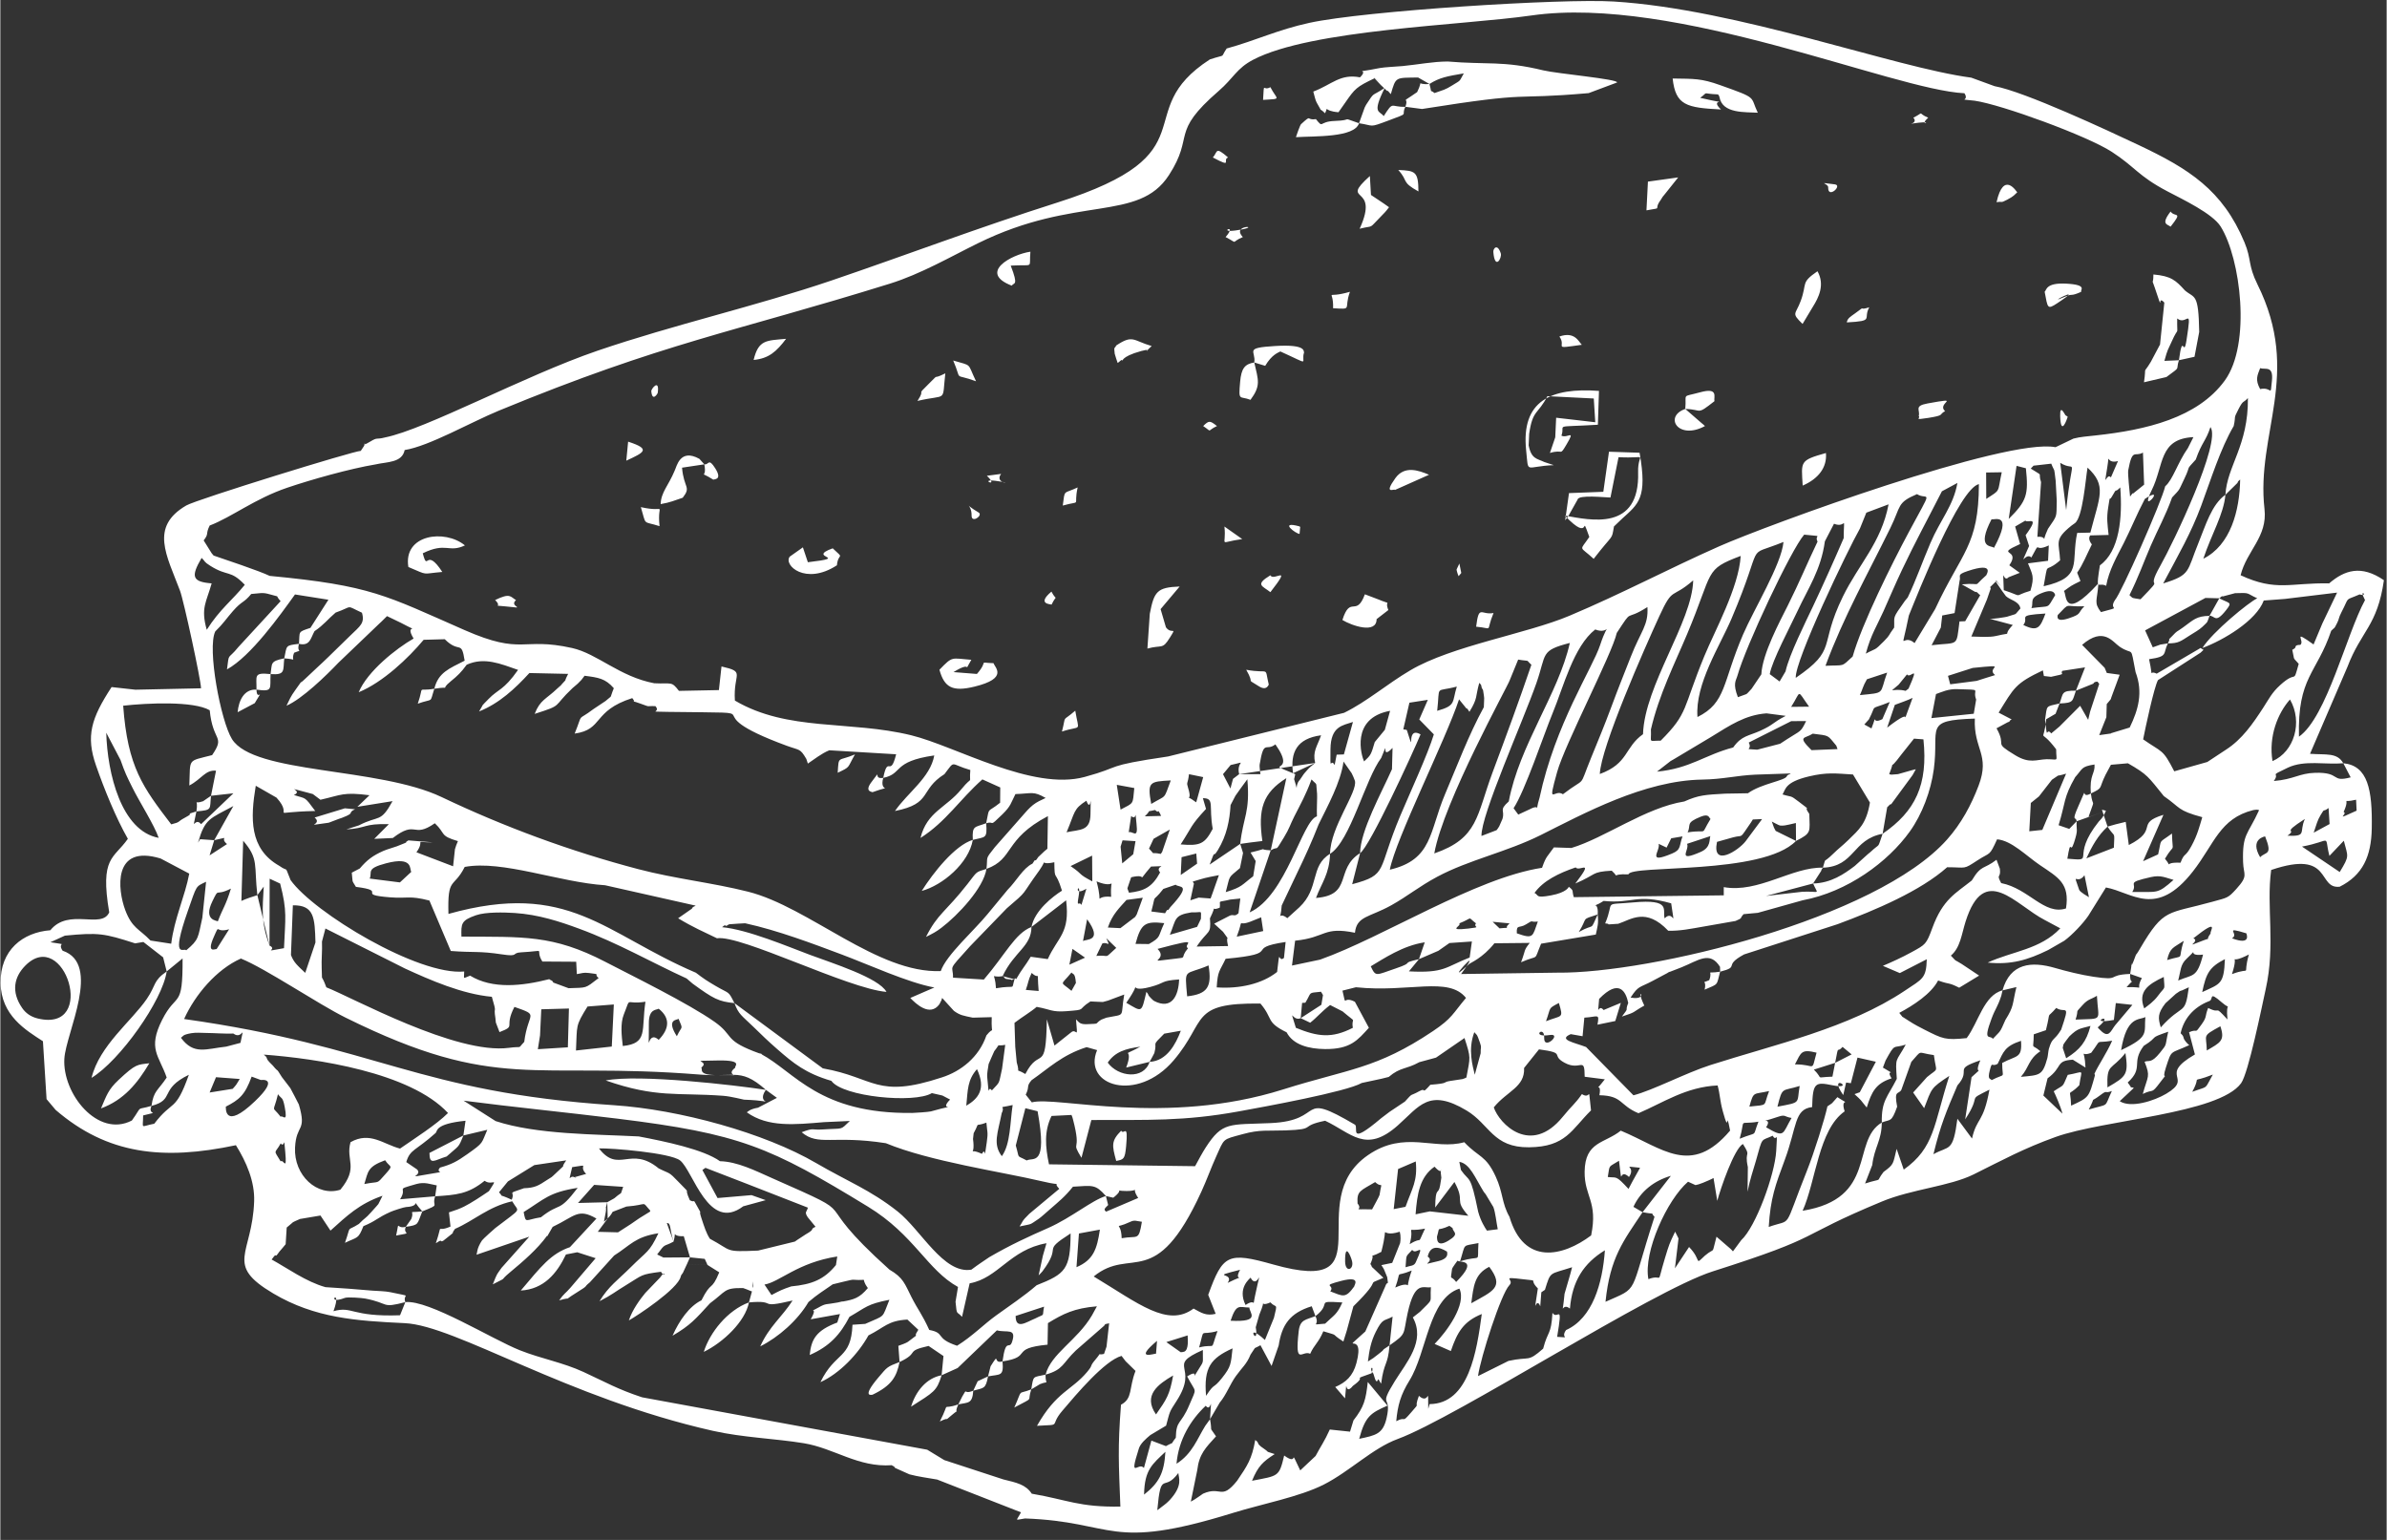 <?xml version="1.0" encoding="UTF-8"?>
<!DOCTYPE svg PUBLIC "-//W3C//DTD SVG 1.1//EN" "http://www.w3.org/Graphics/SVG/1.1/DTD/svg11.dtd">
<!-- Creator: CorelDRAW 2019 (64-Bit) -->
<svg xmlns="http://www.w3.org/2000/svg" xml:space="preserve" width="155px" height="100px" version="1.1" style="shape-rendering:geometricPrecision; text-rendering:geometricPrecision; image-rendering:optimizeQuality; fill-rule:evenodd; clip-rule:evenodd"
viewBox="0 0 17200 11100"
 xmlns:xlink="http://www.w3.org/1999/xlink"
 xmlns:xodm="http://www.corel.com/coreldraw/odm/2003">
 <rect x="0" y="0" width="17200" height="11100" fill="#333333" stroke="none"/>
 <defs>
  <style type="text/css">
   <![CDATA[
    .fil0 {fill:#fff}
   ]]>
  </style>
 </defs>
 <g id="Слой_x0020_1">
  <path class="fil0" d="M8338.95 10885.7c27.25,-298.16 45.28,-122.16 151.65,-267.86 2.87,34.4 34.4,89.26 -61.11,193.9 -8.27,9.06 -16.54,15.79 -25.1,24.06 -9.74,9.4 -22.47,16.58 -31.19,24.28 -9.44,8.32 -22.83,17.08 -34.25,25.62zm2157.44 -6781.15c-1.13,5.02 8.9,38.12 14.44,48.68 5.31,-8.58 17.58,-19.04 19.15,-23.47l-13.61 -67.77 -19.98 42.56zm2370.9 735.15l-42.86 72.69 -70.89 -52.97c15.53,-95.85 150.76,-348.76 201.81,-458.52 73.76,-158.59 167.54,-293.46 195.44,-498.96l65.77 -126.65c91.86,37.35 71.25,-81.93 69.81,103.85 -62.5,145.31 -147.15,335.09 -220.52,490.12 -53.45,112.93 -172.48,350.84 -198.56,470.44zm-8175.36 -2019.59c7.13,79.41 45.58,17.8 46.49,11.19 14.46,-105.58 -48.03,-28.29 -46.49,-11.19zm8541.14 2554.74l9.02 24.82 -187.59 7.64c-105.41,-104.59 -49.07,-81.07 9.02,-118.79 122.71,16 102.83,6.28 169.55,86.33zm-6122.29 -1945.33c95.88,92.95 -65.17,20.24 62.52,36.38 162.73,20.58 -18.14,26.49 39.82,-49.88l-102.34 13.5zm2250.74 364.14c-149.28,-40.1 -24.12,53.92 2.89,54.94l4.66 -50.8c-0.26,-0.55 -7.25,-4.06 -7.55,-4.14zm-2360.96 -77.35c-1.27,58.74 85.62,-1.45 50.44,-22.17 -123.03,-72.47 -48.56,-65.4 -50.44,22.17zm6174.07 -2365.96c-3.2,86.31 106.04,-14.07 47.99,-21.4 -138.99,-17.56 -46.9,-8.09 -47.99,21.4zm-4504.87 1720.69c70.66,47.47 20.69,36.23 99.4,0 -50.65,-39.5 -57.16,-41.8 -99.4,0zm-5747.37 5772.3c-75.86,18.46 -43.14,-60.34 -69.72,62.68 132.39,-24.1 43.87,-4.07 69.72,-62.68 98.49,-14.13 79.86,-17.17 118.78,-111.24 139.12,-56.86 65.49,-26.92 92.6,-108.94 151.74,-9.78 237.2,-15.11 356.61,-111.77 57.11,40.64 103.2,-37.05 31.02,74.82 -1.12,1.75 -85.3,56.49 -88.18,58.28 -73.53,45.65 -102.67,64.22 -199.81,94.68l11.17 102.11c-112.79,49.72 -50.21,-42.7 -105.62,119.93 12.74,-5.14 31.68,-24.44 38.21,-15.43 6.12,8.44 26.89,-11.35 34.44,-17.42 86.75,-69.78 24.81,-16.08 65.75,-70.45 138.81,-60.42 239.11,-159.79 411.93,-198.75 47.93,84.6 79.81,37.4 -122.03,193.19 -3.39,2.61 -86.25,75.94 -95.34,88.68 -3.87,5.4 -9.54,15.03 -12.73,20.54 -3.1,5.32 -7.91,15.77 -10.36,20.99 -11.7,24.95 -12.13,47.05 -16.71,61.93l380.32 -130.24 -200.06 224.9c-36.21,52.63 -27.91,30.81 -62.97,118.76 121,-62.49 34.23,-12.23 126.68,-89.05 91.41,-75.95 194.23,-164.11 264.22,-260.77l1.74 3.05 38.93 -67.49c160.07,-75.86 181.64,-137.89 315.51,-59.91l-191.1 206.21c-137.87,47.51 -207.17,138.62 -354.27,312.6 166.19,-9.49 260.72,-123.25 325.6,-259.89l81.64 -15.93 132.48 42.72 -181.44 212.45c-39.21,45.36 -44.09,38.46 -81.74,91.56 111.8,-32.14 12.3,14.95 120.94,-52.9 105.4,-65.85 45.15,-32.42 100.68,-77.5l174.66 -192.7c117.5,-74.23 150.08,-134.44 319.26,-160.7 -66.73,140.84 -79.75,124.99 -203.28,248.69 -85.26,85.36 -156.39,133.35 -221.25,241.19 90.52,-46.29 108.86,-66.13 198.25,-120.29 114.29,-69.23 95.16,-72.72 244.85,-91.93 31.34,53.67 35.67,-22.92 -6.42,41.39l-106.56 111.27c-36.1,43.21 -94.69,122.58 -118.57,198.03 59.89,-33.39 353.81,-226.48 373.69,-315.7 3.17,-14.23 10.18,-17.53 15.3,-26.28l29.99 -64.45 148.03 6.65 84.54 53.22c-59.29,142.79 -55.06,55.08 -128.24,201.5 -87.26,42.81 -159.07,144.03 -208.52,255.33 131.1,-77.27 165.04,-119.39 270.16,-234 118.63,-86.92 97.83,-111.92 239.06,-109.45 36.47,12.47 54.58,22.56 63.19,23.89l-21.73 79.41c-155.87,57.12 -282.51,218.39 -325.55,356.65 139.11,-67.57 298.66,-217.92 325.55,-356.65 216.83,-19.04 48.7,48.25 314.63,-13.55 -77.21,120.12 -167.65,185.12 -233.26,330.47 132.1,-66.03 270.7,-188.42 347.69,-319.63 68.32,-58.02 99.38,-74.77 174.97,-127.73 26.9,-5.62 132.94,-34.05 146.12,-33.06 128.92,9.74 43.53,-25.79 106.99,60.09 -60.52,71.79 -98.57,82.12 -182.18,97.5l-18.88 89.64 -19.28 61.31c-151.3,56.29 -188.15,120.44 -198.79,234.12 144.2,-62.81 220.45,-148.21 286.24,-275.03 121.12,-68.99 124.74,-91.27 288.15,-123.02 -56.95,138.68 -22.57,105.99 -174.39,173.75l-91.79 6.27c-10.07,251.48 -124,192.17 -230.98,413.78 137.28,-61.83 271.25,-202.02 346.03,-336.92 118.09,-59.3 139.47,-106.32 280.71,-114.22l78.86 73.6c-54.68,83.02 39.18,-2.31 -74.91,86.84 -10.45,8.17 -54.17,23.66 -69.04,28.92l8.72 116.55c-91.41,35.57 -86.45,33.54 -151.83,110.65 -129.41,152.62 -43.74,123.58 -43.14,125.11 139.78,-66.7 173.9,-131.45 194.97,-235.76 149.89,-70.22 33.29,-76.14 209.13,-115.84l107.42 72.8 -13.52 138.6c-109.37,20.11 -185.73,114.23 -220.23,226.31 165.34,-105.63 184.96,-111.12 220.23,-226.31l115.57 -52.25 282.81 -271.45c71.46,18.92 142.92,-19.37 109.78,82.05 -21.02,64.33 -44.52,-37.87 -69.11,141.62 -73.11,21.77 -15.92,-75.86 -85.91,35.28l-18.41 72.8 -74.66 34.89 -31.84 68.24c-77.66,31.8 -37.73,-29.71 -79.75,42.55l-27.97 56.07c-133.21,47.43 -51.86,-35.97 -133.29,123.3 86.11,-41.37 19.13,10.04 85.43,-45.4 75.19,-62.87 7.55,11.04 47.86,-77.9 70.95,-15.34 101.13,-1.81 107.72,-98.62 75.89,-21.86 89.06,-9.37 106.5,-103.13 89.6,-16.85 113.63,1.83 104.32,-108.08 222.1,-32.87 47.27,-93.43 324.58,-120.48l2.86 -155.38c110.16,-67.5 189.48,-107.53 353,-121.18l-36.15 66.01c-107.19,181.62 -293.43,273.26 -334.11,426.51 -94.28,21.55 -85.9,2.89 -102.9,106.31 -105.72,41.39 -57.89,-12.76 -122.53,130.97 152.43,-82.63 88.91,-32.9 122.53,-130.97l62.82 -37.85c71.74,-28.39 38.25,14.02 40.08,-68.46 130.18,-36.23 120.73,-81.08 218.48,-174.35l204.55 -178.55c5.72,-16.7 22.04,-11.97 35.3,-17.38l-18.96 169.07 -17.97 51.95c-58.04,14.66 -5.36,-25.85 -63.74,43.2 -43.82,51.82 -12.08,31.6 -56.67,85.18 -112.41,135.11 -222.43,142.09 -362.73,389.91 189.32,-10.62 84,7.95 181.56,-107.16 103.04,-121.57 306.7,-363.26 427.85,-396.87l29.56 38.6 71.2 69.72c-49.7,127.27 -18.27,197.32 -104.79,243.85 -24.31,315.42 -16.04,425.33 -4.4,734.18 -300.54,4.41 -377.04,-48.26 -638.71,-93.04 -43.17,-66.3 -110.22,-79.72 -204.72,-102.88l-425.61 -139.2 -123.28 -75.01 -2055.04 -377.7c-178.08,-58.75 -260.41,-108.05 -422.61,-182.8 -148.92,-68.63 -301.03,-94.23 -457.21,-155.78 -198.86,-78.37 -657.72,-366.01 -826.74,-347.47l-38.1 94.66c-354.48,12.76 -340.86,-68.58 -479.8,-29.16 68.84,-190.19 -74.4,-36.79 83.02,-96.26 19.38,-7.32 122.14,0.47 145.21,4.91 180.73,34.77 111.5,72.31 289.67,25.85 -23.45,-65.54 66.38,-33.64 -108.42,-71.71 -35.95,-7.83 -99.16,-8.58 -129.61,-11.16 -112.75,-9.54 -224.58,-18.83 -337.46,-25.1 -139.06,-38.3 -275.52,-137.49 -388.35,-199.41 9.8,-9.52 24.45,-37.25 29.21,-28.73 4.28,7.65 20.43,-20.64 25.68,-26.43 13.59,-15 45.91,-54.37 46.35,-54.97l7.56 -120.08c67.44,-54.44 21.36,-27.34 95.49,-61.72l147.88 -24.95 72.15 108.72c119.59,-107.34 206.8,-192.94 375.07,-251.23 -45.73,87.48 -6.38,32.51 -84.02,120.75 -39.81,45.25 -40.38,35.09 -86.33,82.34 -95.44,60.8 -51.43,-2.68 -100.31,136.17 92.97,-44.31 95.36,-25.57 132.84,-120.04 96.59,-40.07 96.26,-58.96 197.36,-103.84 17.8,-7.9 94.33,-33.28 110.29,-34.03 124.29,-5.8 20.64,-77.03 116.91,31.23 -119.51,12.93 -51.1,-14.91 -79.7,55.33l-39.08 55.91zm4512.1 -897.16l-43.79 -55.52c30.71,-61.93 1.02,-55.48 41.64,-104.05 124.9,-86.59 219.52,-182.15 397.23,-238.5l75.61 21.36c-107.17,256.29 288.31,383.91 552.49,73.02 242.64,-285.52 111.06,-415.02 624.79,-408.58 94.25,110.99 36.63,132.88 188.67,207.31 46.69,90.07 159.38,119.82 277.7,120.69 183.97,1.37 234.53,-64.93 315.28,-153.27l-100.72 -187.54c-94.02,-48.92 -58.21,53.38 -89.72,-80.32l96.97 -24.44c382.29,40.11 668.17,-81 793.37,77.03 -95.96,113.81 -98.64,145.7 -237.75,238.99 -409.82,274.84 -610.14,272.26 -1078.91,420.14 -849.03,267.83 -1639.6,45.44 -1812.86,93.68zm7412.35 -4946.83c4.84,153.89 50.22,18.09 54.32,4.93 0.33,-1.07 -13.95,-9.84 -16.12,-10.77 -3.54,-1.48 -41.14,-87.62 -38.2,5.84zm-12255.97 3260.8l-57.84 30.17c9.16,77.28 -3.66,47.39 29.88,102.49 240.18,30.23 -10.3,54.86 244.68,75.24 131.41,10.49 135.67,-14.79 284.96,23.3l154.14 363.49c169.5,13.25 199.54,-1.15 370.69,24.76 123.6,18.71 64.7,-11.07 135.23,-14.84 201.31,-10.76 92.71,-33.61 153.96,66.19l244.11 1.58 4.5 89.07c38.71,-5.65 44.92,-13.26 87.53,-7.91 94.76,11.89 28.37,3.85 69.66,36.47 -102.33,78.55 -80.29,67.59 -216.61,73.07l-111.16 -41c-3.08,-16.42 -19.8,-15.15 -28.38,-24.11 -195.22,49.62 -408.61,73.43 -570.35,-25.4 -56.71,20.77 -42.48,30.59 -42.48,-29.87 -331.32,31.23 -1084.88,-424.45 -1251.44,-659.05 -48.12,-114.65 -8.54,-51.3 -81.55,-102.79 -217,-123 -208.19,-343.38 -169.34,-577.03l149.25 85.43c138.71,151.28 -92.19,104.87 279.47,96.52 -81.69,-110.65 -62.96,-85.06 -154.37,-115.55 83.32,-32.73 -115.47,-71.46 136.77,-6.77l55.03 41.3c153.88,-34.87 161.64,-57.12 353.56,-32.6l-87.29 83.4 253.57 -40.83c-88.8,160.62 -94,98.01 -242.8,174.66l-90.27 28.97c148.98,-7.81 120.51,-43.22 306.42,-37.62l-105.29 105.79 133.68 -6.06c174.8,-134.05 139.91,6.97 302.93,-106.31 81.05,76.19 31.68,89.32 166.4,128.69 -4.75,8.37 -20.38,51.47 -21.45,58.68l-13.39 122.7 -264.21 -100.83c70.63,-97.98 -34.74,-71.23 120.44,-71.43l-178.51 -14.25c-50.06,29.85 39.12,-6.11 -82.75,42.46 -16.7,6.64 -71.55,21.78 -97.31,33.21 -76.75,34.07 -117.68,65.17 -170.07,126.61zm8170.23 -4443.78c11.25,135.87 64.39,42.35 53.53,9.49 -24.48,-74.01 -55.59,-34.47 -53.53,-9.49zm-3184.24 2542.02c39.39,-82.5 38.57,-17.96 -0.82,-93.94 -110.09,92.97 -2.7,89.68 0.82,93.94zm6211.57 -3509.91c47.92,51.52 -99.9,52.3 40.01,35.83 115.56,-13.6 -8.37,32.68 67.24,-35.83 -85.8,-35.72 -18.01,-45.56 -107.25,0zm-12265.19 3139.55l-57.75 -92.48c40.82,-52.27 11.1,-42.54 43.36,-107.36 159.15,-60.61 325.13,-193.35 559.3,-272.71 174.15,-59.02 451.23,-137.13 637.29,-168.13 81.57,-19.08 190.36,-10.7 208.8,-103.34 175.89,-27.86 475.44,-200.01 678.55,-283.78 1196.98,-493.74 1685.25,-563 2818.34,-915.42 222.97,-69.34 440.12,-195.48 636.76,-292.11 709.74,-348.81 1153.67,-148.47 1374.84,-489.99 188.89,-291.68 2.99,-299.18 359.24,-607.47 107.42,-92.96 127.72,-161.67 247.64,-224.4 418.68,-219.05 1500.67,-247.01 2006.56,-319.39 1038.73,-148.62 2604.32,535.74 3120.62,560.7 40.58,62.42 -63.35,37.43 73.72,53.78 195.04,28.21 811.04,253.48 987.91,368.2 170.54,110.63 188.3,172.89 400.27,284.54 113.33,59.7 326.16,160.38 384.99,254.3 143.58,229.26 221.37,846.33 29.65,1110.03 -196.24,269.92 -568.3,356.49 -932.5,395.9 -53.51,6.4 -108.59,9.16 -158.31,22.65l-129.21 61.93c-353.97,-70.26 -2081.82,562.75 -2424.91,714.88 -367.57,162.98 -698.48,339.88 -1078.1,500 -310.54,130.97 -845.28,215.67 -1146.21,392.61 -170.22,100.09 -314,226.78 -478.69,307.19l-1268.24 314.64c-479.89,70.94 -316.03,69.74 -601.23,147.47 -377.67,102.92 -929.49,-221.47 -1250.3,-300.2 -442.83,-108.69 -889.78,-25.37 -1271.14,-250.19 -13.44,-200.63 82.04,-204.74 -96.57,-245.91l-18.71 170.29 -288.01 5.73c-55.38,-71.91 -49.74,-48.31 -177.92,-54.88 -250.33,-47.23 -410.16,-213.64 -592.82,-254.2 -364.63,-80.98 -352.12,56.1 -775.02,-129.39 -570.16,-250.08 -670.48,-320.7 -1404.24,-390.41 -72.39,-35.28 -326.23,-119.86 -403.82,-146.5l-14.14 -16.58zm7216.36 -2852.77c149.18,79.15 64.29,15.08 109.83,0 -95.45,-83.03 -73.43,-41.09 -109.83,0zm6903.03 498.64c91.77,-116.26 30.53,-64.51 0,-109.11 -73.16,94.81 -21.24,91.21 0,109.11zm-4323.7 5820.42l85.44 14.99 12.72 -133.82c97.73,-5.35 110.2,-34.8 94.7,50.62l128.41 -26.37 39.94 -130.9 -124.17 51.63c-42.44,-52.63 -44.21,72.88 -32.26,-80.28 144.31,-148.51 192.83,-52.75 209.82,29.11 -28.19,69.62 13.61,20.9 -45.56,98.27 108.81,-35.17 69.76,-28.07 161.33,-79.2 -77.47,-163.1 50.2,-32.45 -98.89,-57.62 58.91,-89.97 62.72,-68.27 163.17,-122.6l126.43 -67.26c118.86,-49.52 -143.6,59.52 50.89,-17.96 8.78,-3.49 17.64,-6.8 26.84,-10.48 120.99,-48.52 203.8,-120.94 277.33,-3.17l0.74 34.95c-115.63,17.05 -48.45,-19.49 -78.45,60.99 -67.31,29.13 -14.41,-10.84 -33.54,68.6 105.11,-44.91 84.37,-27.92 111.99,-129.59 149.74,-38.54 15.06,-39.22 172.58,-124.47l673.88 -218c275.45,-101.92 598.35,-240.15 789.86,-410.49 142.89,-0.05 112.4,19.77 218.5,-49.6 95.19,-62.25 83.73,-24.91 141.52,-151.62 104.76,8.53 209.91,118.92 308.3,185.48 133.58,90.37 216.7,131.76 188.33,312.76 -157.12,50.89 -267.07,-143.23 -467.19,-182.77 -38.76,-71.88 -0.16,-29.51 -9.46,-103.7l-24.19 -64.49c-93.19,72.12 -108.33,32.72 -178.11,149.18 -115.85,93.02 -208.07,134.14 -284.23,342.02 -43.93,119.9 -49.42,119.54 -148.08,173.97 -70.65,38.96 -147.81,73.82 -208.66,99.47l122.1 52.15 194.35 -99.68c-4.05,138.63 -29.65,140.75 -158.26,226.75 -405.15,270.92 -933.95,386.2 -1400.96,535.82 -180.09,57.69 -411.96,181.11 -555.03,218.17l-341.6 -348.16c-83.72,-32.47 -205.14,-52.15 -110.53,-92.7zm-2487.68 -5745.49c100.26,51.15 28.48,39.8 124.52,0 -92.68,-97.84 169.24,-78.31 -52.2,-47.73 -138.88,19.19 20.05,-58.46 -72.32,47.73zm-531.22 4861.93l-3.99 -0.66c38.76,-147.43 -3.32,-47.59 86.53,-162.51l88.53 -30.3c24.83,23.76 123.27,-11.67 -38.65,162.45 -3.82,4.1 -15.58,25.74 -18.41,19.7 -2.9,-6.16 -12.78,13.13 -18.93,23.44l-95.08 -12.12zm-65.51 -99.6l-43.86 120.67 -11.28 17.76 -106.27 80.75 -90.29 -4.45c31.76,-96.09 87.99,-146.24 134.29,-199.04l117.41 -15.69zm-3285.32 2640.42l21.59 -48.3 106.38 11.02 20.06 43.93 -148.03 -6.65zm21.59 -48.3l-44.78 -152.67c-98.44,6.09 -47.14,-56.7 -73.77,39.27 -75.64,41.32 -55.21,6.55 -118.1,92.64l45.54 22.26 191.11 -1.5zm9775.31 -3878.89l67.57 -39.44 28.69 -74.11c106.43,-4.13 90.36,-17.59 117.97,-92.31l125.38 -50.57c5.08,-11.79 14.65,-13.46 29.78,-14.49l-66.5 -80.99 84.29 102.66 -4.89 -5.96 -65.59 200.04 -14.21 59.38 -57.73 -101.05 -149.77 150.14 -58.82 49.15c-38.44,-50.71 -25.44,68.12 -44.51,-97.58 16.82,-108.63 -0.58,-93.8 104.6,-118.42 28.2,-73.1 9.28,-93.4 117.97,-92.31l65.85 -167.93 -163.85 25.12c-20.18,29.8 43.51,15.74 -81.53,43.05l-51.31 -5.91 -7.27 -40.59c-199.97,94.66 -207.35,124.48 -318.98,304.75l94.28 49.05c-4.4,3.15 -11.04,3.14 -13,9.7 -2.43,8.1 -13.37,9.08 -16.78,11.02l-79.61 43.03c78.89,139.37 -32.8,92.45 136,194.94 102.07,61.99 152.06,30.23 225.39,27.92 92.46,0 68.42,22.61 68.42,-71.52 -129.4,-170.76 -91.45,-18.89 -71.84,-216.77zm-4521.1 1729.5l139.81 -60.29 79.96 -55.97 161.92 -11.16 -16.21 115.62c-174.9,68 -179.3,113.62 -437.8,99.7l72.32 -87.9zm41.79 -121.39l-41.79 121.39c-145.76,34.2 -16.96,16.24 -168.94,67.42 -142.3,47.91 -141.42,62.57 -178.48,-15.95 91.49,-53.82 230.72,-149.61 389.21,-172.86zm-1165.38 -6072.52c141.89,-8.68 99.42,0.68 52.75,-91.74 -55.81,33.51 -43.77,-50.93 -52.75,91.74zm-8768.28 7202.84l65.35 77.72c372.93,321.4 773.62,365.62 1299.32,254.43 75.71,120.95 136.47,262.37 131.52,404.07 -13.53,387.38 -217.22,454.15 137.81,664.55 300.18,177.88 597.51,197.56 947.97,214.06 367.84,17.33 1166.65,538.4 2219.82,775.93 218.36,49.24 453.85,56.08 656.64,89.62 219.76,36.33 390.84,175.46 633.19,158.39 7.92,6.52 19.42,6.7 23.96,19.32l103.73 46.51c61.05,16.62 135.38,26.11 199.73,37.48l604.38 236.47c-36.25,68.4 -47.3,54.59 29.32,44.05 655.7,23.78 596.18,239.08 1496.08,-39.22 212.98,-65.86 482.87,-116.43 657.86,-205.4 186.39,-94.77 351.35,-261.69 531.45,-327.85 421.45,-154.84 1832.76,-1068.85 2271.7,-1208.55 822.77,-261.85 577.24,-237.16 1219.86,-503.87 213.19,-88.47 488.16,-109.77 659.73,-194.89 204.82,-101.61 360.24,-187.17 592.02,-270.4 344.4,-123.66 1174.31,-165.73 1336.13,-386.87 53.32,-72.88 150.33,-555.62 177.35,-677.09 72.26,-324.81 3.37,-589.51 39.55,-860.27 444.98,-150.8 329.19,139.1 493.85,120.78 166.28,-83.18 227.72,-219.82 231.25,-419.69 4.91,-279.41 -27.41,-453.19 -205.29,-470.48 -44.1,-78.18 -122.16,-59.38 -239.73,-67.99l269.83 -626.85c99.07,-260.66 215.76,-294.25 262.74,-624.44 -163.95,-112.79 -284.58,-71.96 -394.77,22.9 -278.16,-5.86 -380.97,60.83 -638.16,-58.75 44.28,-177.8 195.27,-276.6 172.2,-477.45 -62.59,-544.86 270.82,-970.99 -50.54,-1618.83 -70.11,-141.34 -41.81,-178.78 -93.6,-303.01 -157.69,-378.24 -401.63,-530.91 -766.42,-703.27 -220.25,-104.08 -820,-383.81 -1035.22,-422.83l-167.71 -61.27c-556.74,-73.43 -1678.82,-493.89 -2577.8,-548.88 -371.11,-22.71 -1792.32,66.69 -2193.21,153.9 -228.23,49.64 -385.76,127.06 -595.88,184.81 -51.37,75.38 5.68,36.31 -121.73,79 -590.77,384.02 28.58,673.38 -1099.1,1031.52 -569.73,180.93 -1098.03,381.78 -1625.17,561 -552.48,187.83 -1137.21,318.37 -1689.7,507.22 -525.64,179.68 -1234.95,565.51 -1531.68,625.09 -65.32,17.06 -50.48,-4.07 -105.44,29.53 -96.77,59.19 7.45,-39.69 -68.43,67.09 -45.77,-1.39 -1183.75,350.39 -1257.57,393.42 -265.28,154.61 -141.87,357.92 -45.29,614.58 26.85,71.38 149.97,640.8 151.59,703.4l-473.09 10.14 -171.74 -19.01c-147.43,226.49 -186.56,351.92 -112.05,565.88 58.64,168.36 142.3,375.16 229.31,527.9 -101.29,145.2 -202.36,128.6 -134.31,530.08 -54.77,123.74 -291.77,-34.86 -424.42,129.03 -200.21,15.45 -361.83,143.76 -358.49,380.6 3.29,234.08 181.56,339.23 305.21,419.47l26.09 417.22zm8618 -4036.96l-128.27 -90.5c16.92,151.83 -52.84,114.46 128.27,90.5zm-785.48 2271.56l-79.27 66.09 -11.81 -120.56 13.99 -45.54 93.5 5.93 -16.41 94.08zm-6752.39 -308.58c117.23,-10.39 94.52,-13.71 105.08,-112.64l161.46 -17.84 -232.93 222.47c-48.31,-59.83 -68.89,81.45 -33.61,-91.99zm105.08 -112.64l-56.85 39.19c-78.38,27.8 -31.86,-31.5 -48.23,73.45 -114.23,36.17 13.35,-5.79 -84.49,46.2 -58.55,31.13 -24.51,28.57 -96.99,47.2 -203.57,-266.26 -314.49,-412.74 -346.39,-855.34 172.93,-19.2 506.16,-35.19 623.72,32.72 22.4,232.04 114.16,180.65 17.38,323.43 -181.92,47.59 -155.89,18.31 -164.39,218.96 89.13,-46.62 115.85,-114.56 192.44,-106.61l-36.2 180.8zm10449.27 -397.38c-94.63,0 -65.74,21.54 -70.7,-80.87 58.09,-250.97 173.56,-479.03 261.3,-687.76 193.28,-459.74 120.57,-462.71 385.9,-562.9 -13.83,227.25 -186.45,538.56 -261.88,721.63 -158.89,385.56 -113.12,407.9 -314.62,609.9zm-9921.33 -593.23c105.84,6.8 43.19,28.91 71.26,-40.42 71.95,-28.74 15.58,9.88 34.84,-64.19 80.4,18.23 83.68,-41.17 112.14,-91.39 65.95,-44.2 97.27,-87.58 152.04,-133.83 132.15,-46.51 66.67,-55.65 189.77,0.85 22.22,75.46 -12.97,95.66 -82.24,163.15 -67.79,66.04 -105.94,103.27 -163.25,159.19 -57.99,56.57 -95.26,87.87 -163.11,153.49 -62.21,60.17 1.43,-19.36 -67.67,75.82 -43.2,59.5 -43.8,72.43 -67.59,118.75 112.26,-48.71 284.79,-215.58 374.72,-310.31l292.75 -280.08c5.54,-5.08 14.29,-13.36 19.28,-18.01l37.78 -37.45 99.19 47.86c166.83,88.33 17.73,-9.76 92.4,113.81 -124.78,71.27 -332.85,235.84 -395.6,386.93 174.11,-71.34 357.46,-245.45 468.05,-377.9l152.19 -4.16c107.31,106.98 119.47,0.51 143.39,154.73 -110.88,56.76 -190.6,85.19 -218.51,202.1 -131.75,23.42 -69.8,-34.83 -119.34,107.8 117.81,-41.96 83.27,2.81 119.34,-107.8 141.74,-22.28 26.5,21.06 119.36,-54.39 46.82,-38.06 74.26,-63.64 113.87,-118.6 126.92,-57.39 243.4,-6.58 370.19,37.2 -105.05,149.55 -141.97,136.74 -212.59,209.65 -65.44,67.58 -25.95,21.94 -68.44,89.99 145.66,-58.11 260.21,-165.05 362.51,-276.91l279.48 6.1c-44.17,86.94 6.06,14.58 -43.05,71.45 -77.41,89.66 32.37,-30.96 -35.24,34.12 -80.61,77.61 -123.55,80.9 -162.91,182.66 209.95,-67.11 123.07,-44.2 272.66,-185.6 7.41,-7.01 30.39,-25.05 37.28,-31.86 37.61,-37.17 18.63,-17.85 49.67,-57.24 99.44,12.64 149.69,19.48 210.8,89.69 -35.53,86.88 -2.11,40.88 -59.08,91.93l-87.3 58.23c-127.34,96.53 -69.39,13.02 -135.78,176.96 208.84,-28.96 126.46,-163.21 415.15,-255.75 42.97,49.68 -48.37,1.24 57.6,39.25 82.36,29.52 35.05,15.5 109.28,18.73 44.53,49.39 -73.88,36.43 91.7,41.33 849.68,11.79 118.88,-26.61 853.97,243.89 96.4,35.47 96.44,17.49 142.27,95.72l10.8 32.96c45.49,-29.86 96.28,-72.02 154.48,-95.79l481.83 28.76c-43.61,175.76 -58.18,-1.92 -92.96,170.06 -82.5,13.66 -0.84,-79.89 -84.45,29.79 -54.27,71.21 5.22,70.14 7.12,73.43 165.34,-59.55 44.8,14.65 77.33,-103.22 144.2,-29.14 61.46,-117.95 367.84,-161.66 -28.24,159.4 -192.61,268.63 -283.29,400.62 272.24,-54.05 173.28,-149.83 356.71,-265.81 80.65,-105.45 36.2,-72.63 186.37,-29.68 -9.93,121.05 24.42,29.25 -63.23,136.84 -111.24,136.54 -249.28,163.05 -295.87,352.84 184.74,-117.61 281.72,-276.55 446.06,-422.07l128.74 58.1 -0.87 109.98c-100.79,81.09 -73.28,20.53 -100.58,147.78 -83.01,31.96 -102.16,13.91 -96.22,120.11 -129.68,38.89 -287.08,239.25 -368.27,367.99 150.26,-41.01 338.44,-198.66 368.27,-367.99 90.91,-23.52 104.97,-5.16 96.22,-120.11 66.33,-19.28 13.54,36.69 115.67,-62.81 64.84,-63.16 61.97,-82.94 95.28,-147.23 122.54,-3.9 128,-23.38 217.63,28.05 -38.95,18.89 -60.71,27.03 -91.27,50.75 -6.1,4.74 -14.03,12.09 -19.86,17.24 -5.75,5.08 -12.88,13 -18.3,18.35 -5.36,5.29 -12.06,13.48 -17.16,18.96l-219.22 249.12c-74.76,93.97 -49.32,63.43 -60.74,156.95 -81.22,25.25 -63.27,14.8 -137.2,109.43 -157.13,201.16 -213.78,211.71 -298.62,380.78 49.82,-25.1 70.21,-34.75 111.53,-66.1 118.33,-89.84 303.74,-286.39 324.29,-424.11 202.24,-73.58 123.15,-211.88 442.95,-380.56l-3.75 235.29c-7.43,6.16 -17.55,14.23 -22.23,18.57l-43.55 41.12c-5.04,4.93 -17.37,30.02 -21.19,23.33 -3.86,-6.78 -13.73,16.28 -20.68,24.34 -68.12,32.39 -114.8,124.2 -178.76,188.25l-145.38 176.1c-96.5,117.96 -296.5,293.78 -336.79,409.94 -456,18.97 -949.34,-460.95 -1387.94,-571.94 -256.1,-64.81 -526.8,-93.03 -791.75,-162.57 -486.88,-127.77 -967.85,-305.1 -1417.38,-519.42 -457.24,-217.99 -1354.28,-164.61 -1511.8,-418.42 -80.54,-129.77 -180.19,-653.8 -120.3,-776.02 57.47,-55.57 79.35,-91.79 126.6,-145.74 68.24,-77.91 77.37,-56.72 132.47,-124.02 65.23,-4.42 78.66,-13.85 135.51,2.92 84.25,24.86 29.51,-1.59 76.35,48.87l-303.87 330.04c-81.16,99.91 -65.8,33.53 -82.6,161.71 172.6,-95.24 380.94,-388.04 490.16,-540.09l240.9 38 -129.7 202.95c-94.92,31.28 -75.14,24.19 -82.46,114.94 -100.79,12.39 -86.12,10.33 -106.1,104.61 -104.4,21.85 -85.96,34.45 -98.75,113.52 -125.73,-13.03 -99.38,12.61 -101.4,111.88 -89.27,-5.21 -128.36,78.73 -135.91,162.91l123.26 -65.27c75.63,-129.09 14.2,-3.24 12.65,-97.64 122.29,17.66 95.88,-7.55 101.4,-111.88 109.67,8.08 89.09,-25.92 98.75,-113.52zm3989.19 824.72c95.56,-45.68 65.8,-30.61 124.62,-132.41 -126.25,53.9 -116.3,4.64 -124.62,132.41zm-5586.81 1282.55c-44.64,-66.13 56.04,-36.43 -87.77,-60.96l104.26 -47.51c243.72,-23.59 283.31,-16.27 506.32,55.56l59.53 -9.9 142.37 110.67 25.53 101.71c-100.41,69.43 -74.51,97.3 -143.32,198.09 -108.2,158.49 -341.9,336.66 -398.28,568.96 203.45,-123.53 511.96,-557.4 541.6,-767.05l114.56 -93.78c2.14,372.95 -42.17,234.51 -147.29,442.69 -105.84,209.62 -22.45,256.85 32.83,415.77 -63.81,96.1 -93.74,93.1 -109.65,204.32 -120.32,35.76 -57.51,-10.84 -141.32,105.51 -245.52,127.83 -502.22,-194.05 -486.63,-446.18 11.53,-186.49 270.76,-682.65 -12.74,-777.9zm12552.93 -2998.92c154.96,16.86 68.43,-3.76 96.45,50.04 -81.2,170.19 -128.54,288.67 -215.76,463.33 -55.36,110.86 -182.25,345.66 -189.47,493.61l-70.14 103.96c-51.02,53.78 -18.46,29.12 -98.81,60.56 -38.34,-100.12 -13.99,-116.56 -2.72,-156.89 58.8,-210.15 386.8,-908.05 480.45,-1014.61zm-7927.41 -506.84c22.11,117.4 -51.93,37.16 65.02,110.7 3.36,-5.18 67.63,4.42 14.31,-80.88 -50.12,-80.19 -46.56,-23.89 -79.33,-29.82l-35.59 -39.57c-140.23,-77.56 -162.97,55.06 -178.44,85.58 -44.74,108.08 -97.86,153.76 -100.79,240.66 72.04,-12.29 97.35,-25.71 159.11,-46 62.87,-80.78 8.29,-66.15 -5.06,-216.54l160.77 -24.13zm-1357.27 978.63c-41.18,-24.05 -40.74,-54.26 -150.68,-0.48 56.51,55.18 -29.85,34.43 71.3,45.47 177.12,19.34 20.9,3.82 79.38,-44.99zm3940.8 -681.46c142.48,-40.68 74.42,16.72 107.25,-130.61 -106.11,49.77 -91.06,10.41 -107.25,130.61zm2469.62 -2874.43l119.97 15.78c832.06,-132.16 609.94,-62.67 1200.99,-114.42l204.63 -76.63c9.93,-24.29 -433.74,-63.52 -532.4,-87.54 -289.56,-70.5 -404.32,-39.54 -688.35,-63.62 -109.24,0.42 -211.89,21.97 -325.81,32.91 -35.77,3.43 -131,7.63 -164.09,14.23 -225.03,44.85 -65.8,-7.01 -142.08,66.96 -143.18,-27.7 -202.84,52.01 -336.75,102.7 6.02,21.98 15.43,63.72 24.05,78.45 53.54,91.48 5.08,23.7 60.82,77.9 28.04,-59.85 -20.61,-16.53 96.7,-7.46l48.18 -68.6c70.61,-101.53 79.61,-113.64 213.77,-177.05 109.31,98.47 -89.69,-87.87 43.38,49.7l24.42 22.9c-94.67,63.01 -65.92,20.24 -129.69,117.73 -4.37,6.7 -7.99,15.51 -11.52,22.11l-40.46 112.55c-142.67,-48.45 -29.43,-21.35 -175.33,-16.53 -118.03,3.89 -77.93,57.7 -135.67,-13.31 -74.1,11.49 -24.05,-38.64 -106.94,36.52 -7.21,6.54 -35.24,86.73 -36.89,93.75 134.34,-8.74 422.04,4.5 454.83,-100.43 111.99,16.8 68.23,34.26 209.62,-18.61 165.3,-61.82 88.48,-30.04 124.62,-99.99zm84.62 -105.98c-135.41,94.67 -54.75,20.92 -84.62,105.98 -109.81,3.77 -83.5,-46.58 -156.3,67.18 -29.05,-40.22 -86.29,-13.86 5.44,-199.37l18.98 17.8c4.21,-7.7 17.57,15.82 26.88,23.1 36.89,-127.64 31.83,-117.19 196.6,-119.84l81.58 46.58c-105.53,9.51 -38.08,-41.81 -88.56,58.57zm-2902.06 6395.21c-67.43,6.86 39.06,9.67 -50.83,-1.66 -4.59,-0.58 -17.13,-0.51 -20.39,-8.48 -2.86,-6.96 -9.95,-8.23 -14.57,-12.71 84.23,-178.59 207.04,-212.87 207.9,-354.26l249.77 -192.37c29.51,237.96 -59.53,263.18 -132.23,423.87l-122.91 -16.91c-43.96,72.67 -59.62,82.49 -104.84,161.12l-1.96 -1.23 -7.06 -6.1c-1.05,3.05 -2.01,5.97 -2.88,8.73zm5999.02 -4735.05c203.81,-11.21 114.18,-23.86 161.75,-108.8 -89.07,28.94 -12.04,-22.6 -101.76,43.29 -31,22.75 -56.13,35.38 -59.99,65.51zm-2071.68 101.76c55.74,76.89 -62.22,91.16 161.77,59.59 -22.75,-21.82 -50.43,-98.71 -161.77,-59.59zm-3267.01 6308.19c-3.3,-2.5 -9.04,-7.38 -9.18,-8.38 -0.12,-0.86 -1.57,-9.62 -1.56,-10.51 0.05,-3.02 16.08,-21.45 25.37,-28.93l-16.42 -64.99 53.25 12.21c91.77,-71.39 -8.52,-48.88 94.06,-48.27 116.51,0.68 23.61,-43.02 85.69,50.18l-231.21 98.69zm-3458.54 -5413.29c127.06,-59.32 182.23,-82.6 13.17,-137.06l-13.17 137.06zm4642.48 825.98c-114.28,69.75 -57.62,76.01 0,121.87 163.02,-209.42 23.27,-73.08 0,-121.87zm-1406.39 976.03c-102.43,88.96 -62.14,19.9 -96.01,150.45 146.01,-48.27 122.36,11.99 96.01,-150.45zm2889.34 -605.33c130.28,10.93 65.67,45.5 125.44,-98.72 -90.02,17.83 -104.82,-65.15 -125.44,98.72zm386.35 2279.48c-46.02,57.86 -27.16,46.01 -62.62,139.29 136.93,-59.78 87.7,1.41 144.51,-133.69l394.41 -65.92c12.13,-59.4 20.54,-74.69 13.82,-144.97 -60.17,129.24 -14.3,58.06 -136.67,126.81 70.23,-111.52 9.32,-85.14 136.67,-126.81 8.17,-126.47 -80.57,-19.2 42.39,-97.36 213.23,21.24 232.08,-54.23 487.07,17.21 29.11,209.76 19.08,37.29 -47.03,108.41 -18.74,-59.21 54.59,-140.62 -227.22,-114.91 -225.9,20.61 -129.74,-18.44 -201.64,150.93 8.05,2.83 21.02,-0.69 24.42,7.64l69.77 -4.62c91.16,-29.21 198.49,-120.54 360.46,50.25 85.1,2.17 162.13,-14.13 255.27,-30.29l229.79 -40.21c58,-25.28 25.66,-14.82 58.18,-49.15l102.39 -9.46 322.46 -90.28c324.76,-61.02 615.05,-276 772.85,-495.71 89.15,-124.13 152.25,-292.77 173.31,-449.71 40.24,-300.09 -78.57,-352.25 295.67,-364.47 -10.32,220.69 112,258.96 27.22,482.81 -54.04,142.68 -125.91,274.53 -226.87,388.28 -509.07,573.59 -2146.47,967.86 -2808.3,960.27l-694.99 9.81c195.95,-267.12 -161.18,132.74 57.71,-72.26 8.72,-8.16 97.48,-42.43 182.38,-149.32l254.59 -2.57zm4899.58 -2357.68c39.61,-4.04 39.16,60.94 118.96,-40.2 49.05,-62.18 25.32,-46.91 -48.26,-86.23 8.09,-4.31 19.44,-21.11 24.1,-13.18l89.65 -23.84c113.95,-4.21 77.1,0.06 159.88,36.95 -58.06,26.12 -323.67,243.05 -395.51,358.31 152.68,-56.5 388.79,-197.53 442.29,-342.19l153.15 -11.64 375.41 -45.48 -106.42 222.92 -63.12 150.96c-160.08,-114.48 -59.81,-24.18 -95.74,3.07 -12.58,0 -32.89,0.36 -34.77,14.73 -1.54,11.81 -14.73,14.65 -23.01,20.86 19.85,85.51 -0.45,46.17 46.49,100.9 -43.95,157.08 -7.13,37.59 -134.23,153.84 -60.45,55.3 -78.78,96.64 -121.69,162.65 -75.23,115.72 -152.08,227.7 -268.83,302.61l-134.12 88.41 -238.36 67.23c-84.33,-164.79 -85.19,-132.84 -224.12,-230.38 14.91,-77.02 79.21,-378.22 107.04,-427.17l306.44 -197.33c5.51,-4.42 14.6,-13.84 21.9,-20.76 -9.14,-3.44 -23.81,-19.54 -27.7,-9.63l-310.02 181.41c-62.78,-31.43 -20.04,54.5 -54.98,-104.37 141.22,-19.91 97.66,-39.22 135.63,-113.92 79.33,-0.52 89.13,-14.12 161.66,-59.83 25.91,-16.33 64.9,-38.53 86.45,-58.89 47.03,-44.42 32.46,-28.7 51.83,-79.81zm70.7 -126.43l-70.7 126.43c-94.9,1.74 -114.24,28.06 -190.68,83.47 -54.4,39.44 -36.05,18.04 -77.79,61.91 -53.63,56.34 0.15,-8.72 -31.47,53.15 -89.6,16.49 -15.16,-3.77 -108.84,28.37l-55.22 -122.05 434.7 -233.9 100 2.62zm-1605.53 -2855.09c49.52,-8.74 23.18,9.58 77.08,-18.42 49.47,-25.69 51.49,-34.93 71.98,-53.02 -4.18,-2.06 -97.65,-160.08 -149.06,71.44zm1850.09 4381.67c26.53,-5.53 37.43,-2.03 42.09,0.88 -82.63,180.84 -121.39,167.21 -115.31,373.18 2.86,96.55 41.06,95.67 -49.47,195.36 -60.07,66.14 -62.61,60.85 -168.81,90.5 -328.66,91.75 -350.85,42.66 -523.82,337.35 -50.37,85.81 -12.86,3.01 -47.61,92.22 -37.99,97.52 3.93,-74.3 -24.22,91.5 -175.98,7.18 -60.31,50.97 -264.53,20.38 -89.05,-13.33 -200.62,-41.01 -275.14,-62.88 -172.56,-50.65 -325.06,-35.3 -380.45,161.06 -134.47,34.62 -172.78,229.64 -258.17,344.13 -155.2,15.71 -170.88,6.24 -304.72,-61.24 -29.14,-14.68 -76.17,-38.98 -111.68,-62.8 -76.36,-51.2 -26.91,-8.86 -69.57,-57.86 101.91,-54.31 229.86,-137.25 280,-233.5 92.02,32.97 68.22,10.02 152.12,52.1l143.54 -87.33 -126.37 -84.15c-67.41,-42.59 -23.34,-4.33 -77.43,-59.81 68.53,-57.19 77.32,-154.51 106.23,-245.79 135.15,-426.84 359.43,-119.11 570.74,-10.83l111.67 59.9c-144.42,153.24 -344.66,164.54 -523.13,246.87 168.01,17 288,-18.12 435.89,-90.54l116.08 -66.83c57.34,-41.43 136.98,-126.39 173.37,-180.01l126.99 -204.05c189.66,34.64 361.68,224.55 627.54,-116.59 154.36,-198.05 192.89,-380.97 434.17,-441.22zm-6162.43 -4613.92c75.89,82.76 17.91,83.79 145.39,154.52 -0.69,-143.8 -22.35,-149.57 -145.39,-154.52zm1131.48 1926.95l-38.49 112.74c100.34,-30.29 67.19,27.42 120.7,-62.89 67.5,-113.93 3.6,-38.58 -37.74,-62.18 32.66,-85.92 -73.82,-58.28 262.85,-78.37l7.86 -243.95c-344.66,-25.54 -562.73,70.34 -524.88,428.96 18.57,176.07 -11.69,114.31 199.21,106.21l-67.7 -22.29c-53.16,-25.56 -94.19,-21.03 -113.51,-120.38l3.74 -83.04c25.42,-177.06 62.6,-136.89 131.51,-271.55l334.21 16.81 10.72 171.22 -281.96 -32.56 -6.52 141.27zm-1601.34 -930.61c145.92,8.3 74.96,9.18 121.54,-118.4 -192.52,55.77 -116.38,-32.54 -121.54,118.4zm-8097.99 3944.02l33.51 -109.53c130.6,-26.98 31.98,-20.98 92.17,27.96l-125.68 81.57zm33.51 -109.53l-101.39 -6.98 -15.51 25.16c50.66,-175.45 83.58,-171.64 254.88,-264.24l-137.98 246.06zm5490.91 -3307.98c-66.08,-138.07 -23.89,-107.44 -164.51,-149.68 68.19,159.66 -5.59,86.91 164.51,149.68zm-5800.95 4054.31l-149.33 -23.04c-81.01,-84.54 -132.49,-87.71 -182,-219.51 -54.32,-144.57 -93.38,-477.94 255.17,-371.7l206.24 109.05c-30.55,162.29 -108.56,326.05 -130.08,505.2zm13950.88 -1727.53c46.34,-56.49 17.4,-12.48 45.14,-81.24 18.13,-44.92 32.52,-91.17 48,-130.15l-92.6 -12.84 -15.49 -36.96 -162.75 -165.47c155.12,-134.22 220.48,-20.52 270.54,13.07 104.74,70.24 74.76,-22.71 115.12,183.57 54.92,146.41 19.79,271.17 -42.55,399.24l-135.15 41.2 -0.36 1.89 -84.22 11.74 51.55 -129.06 2.77 -94.99zm-5500.98 414.65l58.63 84c3.64,6.77 9.61,21.19 12.72,27.3 2.99,5.84 7,17.89 10.48,26.85 21.77,80.96 -177.2,332.13 -179.06,526.78 -146.08,88.56 -73.21,246.5 -221.86,385.88l-86.11 77.92c-72.92,-58.32 -51.49,49.88 -40.42,-91.3l115.51 -243.76c49.03,-100.88 102.82,-219.13 150.74,-341.54 62.8,-128.44 158.1,-299.42 179.37,-452.13zm2.47 -51.62l-52.03 1.76 -14.65 75.15c-29.97,-57.5 -31.87,66.52 -29.99,-114.46 1.74,-167.98 89.38,-170.98 161.98,-196.39l-65.31 233.94zm235.85 -975.17l84.66 -65.46c-32.94,-81.12 41.92,-28.99 -78.3,-79.03l-90.8 -34.54c-62.86,169.65 -104.54,2.7 -162.08,185.27 67.46,40.88 246.22,103.16 246.52,-6.24zm5580.52 -1854.89c-61.73,102.59 -30.16,12.24 -49.31,147.54l161.58 -37.83c110.37,-82.09 64.46,-41.34 90.04,-121.04l112.37 -24.82 33.93 -179.03c-4.74,-286.58 -33.56,-239.63 -103.27,-299.54 -64.96,-71.23 -97.56,-103.55 -226.93,-114.81 -0.43,86.88 -15.97,18.2 9.77,94.69 69.73,207.18 11.8,43.77 68.96,108.13l-30.94 301.98 -66.2 124.73zm-3490.25 3501.69l33.19 -67.02 81.55 -13.77c-25.68,67.61 -7.06,94.97 -74.66,123.25 -190.15,79.57 -83.04,-18.82 -97.45,-69.7l57.37 27.24zm-7258.66 -2317.06c-20.43,-189.17 63.97,-91.99 -134.79,-137.13 41.75,138.99 9.27,97 134.79,137.13zm3322.92 2043.19l-27.34 -178.56 126.26 23.1c-12.75,121.21 0.65,103.16 -98.92,155.46zm238.02 210.43l117.05 -66.72 -55.46 161.34 -9.87 14.26c-83.84,-16.73 -33.05,14.96 -84.78,-38.18l33.06 -70.7zm667.67 -1218.47c68.03,117.79 -11.61,53.4 90.57,118.54 57.64,36.73 68.81,-9.97 71.99,-11.17 -32.91,-139.65 13,-74.84 -162.56,-107.37zm-2077.41 4448.99c-0.78,5.2 -17.95,104.35 -17.76,106.47 9.92,104.87 7.38,63.9 46.83,108.94l54.86 -241.69c206.67,-36.76 289.89,-242.87 553.83,-289.07l-25.91 89.77 -30.83 141.87c8.98,-9.6 20.59,-19.68 27.24,-28.55 151.24,-201.61 -15.96,-132.7 203.33,-273.6 -1.25,257.81 -37.32,291.53 -244.62,373.29 -91.1,78.79 -192.33,145.68 -292.31,217.89 -92.13,66.53 -169.84,148.82 -281.44,218.36 -163.46,-54.48 -80.32,-91.21 -200.45,-114.05 -53.08,-116.38 -80.69,-143.14 -128.04,-236.37 -48.48,-95.43 -58.01,-139.69 -158.85,-198.27 -626.74,-563.04 -135.98,-345.53 -848.97,-660.83 -119.04,-52.65 -245.91,-117.26 -372.81,-120.83 -118.18,-84.66 -394.52,-142.33 -585.32,-178.41 -315.39,-16.34 -735.72,-13.19 -1031.5,-110.59l-230.98 -147.26c349.65,45.64 741.7,84.36 1107.93,129.54 883.65,108.99 1097.93,201.6 1807.21,634.81 334.16,204.1 425.38,455.23 648.56,578.58zm-5793.2 -1176.79c-104.2,19.9 -80.26,43.31 -80.26,-59.77 136.36,-35.35 27.47,6.8 60.29,-68.77 171.87,-44.89 53.48,-119.09 269.42,-224.27 -97.98,274.99 -115.44,176.49 -249.45,352.81zm10214.38 -1987.6l-126.23 -4.24c-48.32,68.82 -55.5,61.78 -85.31,147.11 -481.27,73.73 -1144.78,500.55 -1599.7,661.9l-202.66 42.76 22.53 -179.25c225.15,-22.54 200.26,-104.1 431.24,-57.18 12.7,-121.43 103.59,-109.76 262.35,-198.24 115.96,-64.62 198.92,-134.7 330.12,-205.04 227.46,-121.92 501.33,-178.57 745.47,-300.33 309.22,-154.23 745.84,-394.05 1165.56,-400.5 150.53,-2.31 242.67,-29.06 382.38,-35.59l255.69 -8.7c-9.38,9.52 -23.15,6.63 -28.32,19.92 -12.67,32.53 -183.67,53.04 -280.69,122.97l-162.65 2.73c-144.41,8.18 -191.05,9.63 -295.92,56.48 -279.82,44.08 -572.93,262.69 -813.86,335.2zm-8861.49 -217.33c10.68,-5.34 58.37,-20.32 62.97,-34.85 5.33,-16.8 19.4,-20.24 31.48,-26.81l-73.33 -6.98 -218.2 66.54c66.63,54.66 -104.66,64.21 101.53,37.38 4.09,-0.52 72.63,-28.8 95.55,-35.28zm8416.91 -991.62l60.95 -148.92c93.47,15.6 49.07,-5.12 95.27,37.25 -92.16,270.42 -180.77,510.41 -280.16,776.73 -115.9,310.57 -101.19,473.41 -419.66,583.16 66.2,-372.18 532.48,-1210.42 543.6,-1248.22zm-2836.24 3464.9c53.89,-11.01 62.52,-11.7 71.32,-105.47 16.59,-176.52 -16.3,-77.04 -35.47,-112.55 -72.77,73.42 -66.86,104.94 -35.85,218.02zm-4950.04 -57.69c0,91.42 35.37,52.35 124.04,25.48 91.54,-82.62 83.08,-57.81 120.5,-151.41l172.36 -40.85c-44.8,100.19 -20.46,88.26 -145.79,176.68 -72.49,51.14 -110.79,72.45 -194.59,95.48 -42.28,44.74 66.96,22.16 -78.55,46.8 -191.2,32.38 -41.63,13.43 -87.17,-33.15l-77.84 -53.12c27.65,-93.53 65.52,-78.99 211.87,-210.02 13.78,-12.34 -9.47,-65.21 215.21,-87.97l-15.5 106.15 -244.54 125.93zm2942.38 1078.06c-88.77,16.87 -80,3.33 -138.86,36.37 -94.1,52.83 9.72,-26.19 -55.73,84.7l211.14 -37.9 19.28 -91.52 -35.83 8.35zm4990.06 -3556.18l-84.48 39.24 -33.84 -45.97c81.52,-121.96 220.11,-537.28 281.24,-684.6 78.34,-188.81 150.93,-482.06 307.41,-603.84 107.64,43.46 101.23,-87.83 35.27,112.17 -56.18,170.32 -323.15,568.86 -436.75,1100.88 -39.33,127.73 16.54,36.65 -68.85,82.12zm-152.94 -55.71c-74.46,66.12 -25.86,60.44 -45.68,126.67l-23.02 52.43c-3.19,7.01 -12.24,18.95 -18.99,27.98l-109.07 41.87c-5.36,-148.96 300.81,-829.47 396.42,-1103.6 73.51,-210.73 25.12,-232.41 240.45,-287.69 -82.05,366.19 -364.39,737.49 -440.11,1142.34zm-5442.97 -3182.23c110.32,-10.61 164.39,-60.39 234.05,-152.31 -142.13,13.04 -198.8,5.51 -234.05,152.31zm3154.95 3982.03c82.88,2.83 69.08,-22.19 69.08,46.47l-27.57 57.97 -196.37 56.94c46.23,-111.16 27.09,-141.03 154.86,-161.38zm52.92 -106.52l-60.08 19.59 25.81 -120.44 -8.65 -14.55c91.8,-27.5 80.69,-25.7 188.71,-46.39l-29.97 84.59c-3.38,9.52 -25.03,72.65 -29.91,83.54l-85.91 -6.34zm8346.13 -626.68c-176.06,81.62 -57.22,21.69 -93.64,9.5 55.21,-121.03 -31.66,-59.09 89.87,-88.27l3.77 78.77zm-202.14 -18.98l7.33 115.47 -114.62 62.29c21.36,-60.53 25.04,-86.42 51.23,-129.18 33.07,-53.99 8.98,-13.23 56.06,-48.58zm-9770.51 2385.59l4.58 -41.44c51.25,-93.15 -3.15,-40.71 91.89,-76.27 5.55,69.38 13.62,66.1 2.67,141.21 -23.91,164 -1.77,22.54 -34.88,83.73 -111.44,-52.32 -44.83,38.49 -64.26,-107.23zm7006.62 -5246.51c-66.48,-58.91 134.03,-102.42 -126.12,-55.42 -101.92,18.42 -51.14,47.06 -64.1,91.27 17.63,14.37 -44.35,31.06 69.44,12.87 122.16,-19.52 71.48,-22.43 120.78,-48.72zm-4765.31 3941.4c-44.33,39.68 -27.31,-89.87 -49.5,101.1 -108.6,86.56 -272.05,122.9 -435.4,111.25 7.39,-122.1 20.33,-112.94 64.37,-206.11 427.8,-39.77 119.64,-74.44 432.41,-121.2l-11.88 114.96zm6450.51 -4308.24l-104.63 4.61c25.04,-90.97 25.03,-76.81 51.83,-137.57 55.38,-125.56 38.2,-21.91 40.42,-168.15 70.43,58.14 108.58,-109.04 67.04,156.86 -21.38,136.82 -25.99,-70.12 -54.66,144.25zm-5113.94 2534.32c62.28,-101.12 42,-106.4 71.16,-209.14 4.97,8.53 14.23,9.69 15.39,25.32 1.23,16.57 10.72,20.59 12.01,29.02 11.01,72.26 8.06,36.63 5.44,121.24 -109.22,199.25 -193.59,425.08 -280.17,628.75 -113.13,266.14 -88.17,471.03 -397.49,542.71 42.5,-221.99 401.08,-932.39 498.99,-1227.8l53.41 66.17c3,-6.95 15.13,15.05 21.26,23.73zm2426.96 66.53c-40.66,83.71 -36.66,65.49 -136.71,130.4l-50.62 33.13 -165.07 42.87c-112.95,-8.83 -30.14,8.07 -61.29,-51.5l306.24 -154.18 107.45 -0.72zm-2718.01 -1775.32c-77.39,-32.89 -177.04,-67.27 -242.76,24.5 -89.11,124.49 -4.47,72.11 -3.17,85.14l245.93 -109.64zm-3600.65 -660.66c-109.26,106.66 -20.32,26.78 -86.65,128.43 219.69,-51.97 176.24,17.09 200.79,-198.73 -106.77,53.27 -33.5,-8.41 -114.14,70.3zm5447.62 186.22c-157.49,54.24 -50.62,227.86 141.95,123.29 -8.13,-8.14 -19.37,-17.4 -25.99,-22.7l-115.96 -100.59c126.31,2.71 76.76,48.91 210.28,-55.94 -6.58,-29.87 31.67,-100.95 -102.46,-64.22 -139.45,38.2 -96.73,2.73 -107.82,120.16zm-2191.71 2515.53c67.71,-167 -15.08,29.61 81.78,-72.13l-4.07 153.22c-74.08,167.15 -228.42,444.93 -229.83,604.96 -184.79,116.89 -49.07,302.3 -317.95,323.26 41.47,-110.32 96.53,-171.64 101.42,-317.99 145.55,-90.5 254.08,-539.42 368.65,-691.32zm26.21 -202.53l-72.57 88.16c-27.66,93.51 -27.94,93.18 -77.11,139.67 -18,-36.95 -101.52,-312.03 187.54,-364.81l-37.86 136.98zm5465.3 947.08l146.81 -334.57c-206.8,63.76 -27.71,105.11 -249.68,217.94l-22.35 -167.06 -71.83 17.56 -58.98 16.71c55.21,87.45 50.62,23.17 45.44,151.98l-198.25 76.77c40.64,-87.72 83.82,-166.11 152.81,-228.75l-27.32 -81.94 -7.74 -23.17c-36.54,13.94 -86.16,29.81 -103.31,38.23 53.8,-157.21 31.59,-55.97 18.18,-171.97 92.62,-44.58 53.75,-31.02 106.13,-135.79l38.32 -71.17 122.6 -10.66c143.4,82.65 143.93,94.83 258.74,236.42 124.2,85.9 93.96,102.38 277.11,152.07 -19.84,64.78 -33.75,126.23 -77.95,207.38 -48.65,89.32 -48.22,41.62 -78.92,120.91 -135.36,-6.55 -49.92,45.7 -112.1,-28.91 74.62,-125.78 54.81,-21.55 50.59,-181.67 -102.92,76.41 -71.65,29.31 -99.81,150.21l-108.49 49.48zm208.93 -2621.76c60.98,-65.46 43.98,-42.52 88.16,-134.38 52.75,-109.68 2.96,-51.25 82.59,-138.98 44.33,-126.7 71.81,-130.39 106,-234.4 79.93,108.5 -268.22,835.57 -361.36,999.64 -119.89,211.15 50.1,42.47 -142.77,241.8 -69.42,-11.61 -50.22,-3.82 -79.73,-29.87 66.41,-133.52 99.72,-231.81 154.65,-358.97 50.66,-117.29 105.74,-213.62 152.46,-344.84zm113.93 -355.92c-71.99,101.23 -109.06,229.85 -163.36,274.92 -25.68,110.21 -316.11,769.85 -362.39,820.83 -51.6,78.6 65.7,41.38 -100.68,86.22 -53.72,-70.12 -26.87,-80.95 -19.01,-200.36 7.73,9.7 27.29,-5.04 56.34,10.89 20.2,-112.84 77.62,-211.09 126.35,-306.75 51.65,-101.4 93.33,-207.01 152.83,-319.82 166.83,-110.12 -48.31,133.48 48.69,-61.55 90.37,-181.69 50.4,-371.51 301.21,-383.71l-39.98 79.33zm-7724.53 -739.71c-8.93,23.97 -18.37,1.92 -10.73,58.95 1.13,8.41 19.38,60.89 21.35,66.82 11.47,-5.1 27.51,-28.2 32.3,-19.37 7.05,13.01 -19.12,-23.85 138.04,-66.7 100.28,-27.34 -5.67,34.93 75.02,-35.71 -135.96,-39.49 -134.14,-84.99 -255.98,-3.99zm-2867.68 5259.17l11.12 -0.13c-39.54,0.93 -85.98,0.92 -143.54,-3.67 -1212.46,-96.78 -1458.89,131.58 -2554.16,-410.43 -200.2,-99.08 -575.44,-353.67 -754.74,-425.98 -175.05,77.71 -330.41,260.48 -409.23,435.93 1406.13,198.24 1671.07,526.3 3098.29,621.32 472.44,31.45 1085.04,199.48 1459.23,418.21 218.9,127.95 388.5,191.79 585.78,347.86 168.56,133.36 330.16,452.67 530.91,419.41 60.35,-44.95 70.82,-49.8 129.3,-90.14 151.97,-88.15 280.04,-146.95 423.94,-210.2 166.72,-73.27 315.83,-200.36 416.56,-230.63 -75.7,-85.2 -92.13,-76 -237.38,-67.17 -59.4,74.26 -100.23,105.04 -171.22,167.38 -12.25,10.75 -61.18,54.39 -72.79,62.11 -76.37,50.76 -41.55,35.46 -140.78,57.18 25.98,-38.05 10.36,-32.57 70.33,-91.38l215.95 -179.95c-63.42,-65.27 60.47,-10.83 -124.98,-54.33 -297.22,-69.72 -806.58,-142.86 -1125.14,-274.49 -385.01,-59.93 -485.66,23.56 -606.81,-79.06 94,-35.1 68.25,-14.42 150.24,-19.93 158.97,-10.68 123.39,8.24 197.06,-61.22l-185.46 8.37c-212.12,17.8 -403.92,38.71 -556.98,-70.61 6.1,-3.59 19.17,-22.76 80.81,-33.61l136.04 -70.76 -79.54 -57.76c-86.04,120.35 134.27,81.96 -157.72,70.76 -5.85,-0.22 -92.44,-23.69 -150.61,-27.93 -334.64,-24.34 -481.65,16.54 -846.3,-110.55 239.97,-46.51 928.73,33.01 1154.63,67.72 -101.35,-88.89 -157.71,-106.67 -231.74,-108.44l-111.07 2.12zm-2825.38 -632.72c-43.17,-116.9 -27.72,-20.47 -33.52,-138.94 -2.8,-57.26 4.89,-122.15 2.07,-191.12l24.92 -94.06 572.15 287.9c182.25,83.85 413.19,185.01 627.31,204.45 40.44,137.37 9.92,55.12 25.69,153.99 1.8,11.31 1.46,22.07 3.15,31.65l26.38 68.92c126.39,-49.33 28.07,-28.74 107.55,-181.74 186.16,65.69 98.04,33.61 70.73,252.15 -52.96,55.63 -5.12,28.79 -108.92,42.79 -382.81,51.6 -1134.08,-364.9 -1317.51,-435.99zm-78.43 -323.43l-73.61 219.05c-56.44,-52.91 -82.62,-74.95 -102.99,-128.51l13.71 -358.34c154.45,-2.25 157.92,90.31 162.89,267.8zm2675.09 259.51l43.76 37.51c149.36,108.64 186.17,128.91 301.07,140.14 29.93,81.34 51.12,88.28 137.16,171.51 65.21,63.08 96.65,94.91 169.51,158.67 118.63,103.81 206.69,176.17 391.95,230.16 80.31,114.92 598.9,164.63 724.37,88.51 115.02,27.74 44.76,3.45 131.37,46.46 -97.5,98.42 104.57,16.84 -138.23,85.29 -14.91,4.2 -115.54,10.96 -134.1,11.17 -673.31,7.85 -845.93,-295.23 -1091.91,-425.83 -47.03,-24.97 81.37,33.73 -55.33,-20.35 -210.03,-83.09 -139.66,-113.03 -277.67,-210.42 -188.84,-133.27 -593.04,-331.39 -787.84,-432.63 -378.94,-196.94 -593.33,-179.15 -1037.03,-181.86 -2.29,-92.67 -3.62,-116.44 105.11,-154.1 70.46,-24.41 202.25,-21.11 278.23,-16.2 172.6,11.15 326.17,62.03 464.51,113 283.21,104.33 522.46,244 775.07,358.97zm344.83 177.65c-47.52,-93.78 -31.7,-62.18 -138.21,-125.23 -59.35,-35.14 -79.87,-47.99 -139.82,-93.76 -661.31,-281.72 -913.91,-667.05 -1783.36,-423.9 -7.73,-273.96 36.69,-179.07 117.3,-338.75 271.65,-50.65 682.52,111.15 1012.13,132.19l652.61 146.92c-9.03,7.09 -21.97,6.5 -26.87,21.54l-99.66 69.48c106.47,64.46 183.63,97.72 279.81,144.09 174.36,-25.54 942.81,362.95 1221.91,386.68 -55.01,-101.93 -390.43,-207.06 -551.56,-267.13 -156.11,-58.19 -449.28,-182.61 -633.51,-199.38 8.11,-3.74 19.19,-19.67 24.13,-11.63 5.39,8.75 20.21,-8.29 27.63,-9.34 11.56,-1.67 109.96,-7.28 114.82,-7.26 235.72,51.46 488.19,147.34 695.91,225.11 185.61,69.49 481.41,204.48 667.88,237.87l-173.69 75.43c40.58,42.5 141.45,137.87 209.6,45.69l15.34 -30.13c1.04,-1.92 2.16,-10.84 4.73,-15.64l84.92 93.34c44.92,32.08 66.98,34.48 135.66,48.76l136.77 -3.67c-5.43,153.8 24.6,52.1 -38.3,131.6 -53.62,157.88 -184.56,259.08 -320.16,302.49 -475.46,156.91 -481.87,1.42 -859.06,-64.95l-636.95 -470.42zm3328.12 -1447.28c-109.92,-81.18 -18.16,24.31 -57.87,-102.67 -14.84,-47.46 -2.24,-25.07 6.05,-100.09l102.4 21.05 -43.5 157.83 -7.08 23.88zm4371.59 -2283.11c113.32,-49.12 176.52,-130.59 167.6,-234.76 -191.73,54 -177.51,60.11 -167.6,234.76zm-4589.61 1021.52l-38.45 -131.06 137.4 -163.02c-162.5,6.25 -184.08,34.87 -215.24,196.33l-17.2 251.01c106.37,-28.98 106.94,9.76 161.09,-77.47 54.72,-88.14 13.46,-19.24 -27.6,-75.79zm3051.66 -651.4c-71.38,107.39 -74.34,59.98 31.43,157.93 146.21,-189.64 128.05,-129.47 146.23,-233.38l59.26 -56.6c116.82,-106.36 183.36,-146.67 125.41,-474.84l-220.48 -7.36 -40.88 288.84 -247.43 9.51 -27.46 195.85c9.4,-10.86 18.34,-24.23 25.24,-34.92l64.44 -114.71c5.92,-36.41 199.35,-14.73 236.65,-14.31l58.26 -290.89c228.03,11.9 136.65,-42.76 141.16,107.46 12.89,429.41 -342.36,346.73 -528.49,313.56 202.43,212.9 104.9,-42.69 176.66,153.86zm-4162.77 -1811.22c14.19,-24.96 51.22,7.3 -7.57,-144.46 175.4,-10.15 129.91,26.16 141.86,-100.42 -137.57,20.47 -377.92,151.15 -134.29,244.88zm3379.61 5533.42l-42.4 154.3c-15.32,-64.11 -50.82,-180.14 -3.36,-306.51 17.82,22.84 15.94,3.52 41.1,76.71 13.45,39.13 3.46,28.07 4.66,75.5zm-1631.56 -4979.65c-68.59,10.9 -93.61,42.88 -102.01,138.61 -12.87,146.96 -4.17,99.33 74.66,130.6 76.37,-103.4 56.44,-140.4 27.35,-269.21l78.5 24.13c48.41,-81.48 92.31,-94.1 109.23,-103.72 230.21,103.96 145.24,85.22 171.24,6.55 -6.68,-5.94 21.59,-59.71 -207.85,-45.8 -230.18,13.94 -137.7,33.82 -151.12,118.84zm-4526.04 6084.23c164.51,-12.53 105.06,-44.19 172.29,29.27l-1.48 7.12 -76.03 46.91c-25.12,16.39 -36.13,25.51 -61.81,42.57 -36.65,24.34 -62.35,39.82 -93.07,60l-146.01 -3.77 71.51 -96.07c11.27,-11.15 24.28,-26.69 35.77,-48.04l98.83 -37.99zm291.61 119l0.02 -0.01c30.39,-2.33 18.78,36.21 48.53,133.76l-48.55 -133.75zm9931.17 -6712.98c22.36,119.74 19.64,129.24 89.88,83.23 238.03,-155.88 -130.7,33.56 67.7,-51.83 45.3,-19.5 26.46,4.72 106.68,-31.4 -11.84,-10.89 52.25,-50.12 -109.47,-58.62 -149,-7.85 -140.67,48.49 -154.79,58.62zm-2870.13 -586.92c127.72,-24.08 43.78,4.92 103.51,-76.09 4.14,-5.6 8.14,-14.59 12.7,-20.69 4.96,-6.64 11.17,-13.28 16.71,-20.44l95.85 -120.18 -218.14 30.38 -10.63 207.02zm-4554.84 5542.84c-26.42,83.39 18.86,38.42 -133.57,64.63 -7.88,-131.7 -46.58,-70.6 47.78,-87.48l85.79 22.85zm81.38 76.42c20.88,-57.61 13.68,-62.41 42.21,-122.39 64.61,60.66 35.51,-43.92 50.33,130.33l-92.54 -7.94zm-793.53 3384.89c-1.88,-0.59 -3.79,-1.14 -5.71,-1.65 1.92,0.52 3.83,1.06 5.71,1.65zm-5.95 -1.71c-2.03,-0.53 -4.09,-0.99 -6.18,-1.41 2.09,0.42 4.15,0.88 6.18,1.41zm7205.45 -5883.25c-93.04,-80.13 -102.77,105.65 -41.35,-198.29 66.06,-163.45 364.59,-916.45 505.02,-947.51 -1.1,445.94 -124.41,489.22 -315.4,900.73l-148.27 245.07zm-49.15 -329.06c-6.63,8.56 -15.88,18.4 -20.63,25.09 -95.38,134.22 -73.75,106.09 -77.26,192.16 -46.75,63.11 -24.36,48.18 -73.44,98.03 -73.26,74.45 -53.91,47.9 -130.93,89.96 35.29,-133.87 82.53,-205.56 127.25,-305.69 49.1,-109.95 81.94,-188.78 133.26,-297.47 91.68,-194.11 188.52,-371.89 287.84,-567.05l111.8 -60.15c-28.42,163.97 -122.74,265.04 -194.44,432.82 -60.91,142.53 -101.87,263.15 -163.45,392.3zm887 1481.6l58.58 -47.09 93.52 -120.3c77.95,-50.08 5.6,-14.8 102.26,-43.82l-171.48 405.47 -93.94 9.9 11.06 -204.16zm-9211.08 3496.68c-0.74,-11.25 -1.85,-26.92 -1.85,-48.11l5.51 34.75 -3.66 13.36zm7565.87 -6949.48l75.66 -126.1c38.45,-61.75 87.52,-155.56 31.88,-253.84 -123.73,85.08 -72.26,82.29 -120.79,213.96 -37.37,101.4 -70.72,83.8 13.25,165.98zm-6967.19 6783.68c-85.26,104.37 -172.46,139.4 -322.06,153.81 -65.11,21.89 -79.36,29.16 -142.41,62.36l-50.62 -75.52c110.08,-18.9 238.99,-158.4 524.62,-202.51l-9.53 61.86zm-4170.28 -2666.35c-39.13,11.79 -81.42,26.12 -115.11,41.62l12.79 -433.85c114.38,132.76 77.05,174.13 102.32,392.23zm87.46 363.38c-62.6,-169.28 -50.14,-262.82 -41.52,-424.88l-45.94 61.5 87.46 363.38zm1.15 -481.99c31.54,14.77 71.21,33.2 75.61,35.17 52.28,200.34 36.88,248.57 27.79,465.64 -175.75,31.16 -39.17,12.49 -104.55,-18.82l1.15 -481.99zm-1215.55 1655.74c164.43,-60.46 263.07,-181.39 348.25,-325.39 -87.35,10.77 -96.71,3.21 -221.44,119.98 -75.27,70.47 -86.63,111.59 -126.81,205.41zm6593.49 267.45l69.03 -268.82 88.15 21.9c74.09,408.13 -33.05,329.16 -78.52,354.73 -78.37,-42.83 -48.29,-4.73 -78.66,-107.81zm-22.56 -291.75c-18.89,121.74 -14.51,281.43 -78.02,368.73 -66.57,-87.09 -29.06,-166.32 -0.84,-310.33 31.54,-62.23 -45.5,-30.86 78.86,-58.4zm2501 -6316.42c112.49,-28.72 54.95,10.97 160.65,-96.1 34.19,-34.63 32.5,-35.39 51.18,-59.06 -48.61,-35.6 -96.06,-64.75 -130.15,-88.4l-7.97 -136.44c-227.82,204.69 77.25,50.07 -73.71,380zm-2674.28 6021.08c3.64,-7.3 38.1,-89.56 40.6,-92.69 51.52,-64.9 5.79,-32.45 79.2,-45.56l-22.81 171.63c-26.75,118.62 -10.64,88.1 -73.44,156.7 -33.82,-45.56 -16,79.76 -33.15,-90.66 -3.68,-36.5 5.67,-65.22 9.6,-99.42zm264.77 71.84c-84.13,-49.82 -32.86,10.04 -62.03,-83.31 -0.27,-0.86 -10.56,-109.75 -10.69,-112.53l-5.54 -173.01c55.27,-42.43 121.85,-81.72 159.68,-115.14 100.95,17.89 108.36,39.47 217.08,30.92 149.04,-11.73 69.83,-6.77 170.43,-69.99l89.55 3.98c12.38,-4.02 28.25,-7.23 37.68,-10.26l116.51 -43.61c-30.13,169.89 17.37,138.05 -128.22,166.8l-37.19 14.31c-53.65,32.98 -2.25,27.98 -99.66,32.47 -51.36,2.37 -57.55,-9.12 -82.56,-34.68 14.71,161.52 4.98,58.44 -35.2,93.79l-119.81 95.31 -55.12 -189.39c-6.91,404.63 -49.99,189.67 -154.91,394.34zm5342.49 -2599.76l138.14 18.07c-102.1,53.29 -82.85,61.43 -182.48,106.97 -84.25,38.51 -135.24,33.92 -196.23,120.89 -204.21,53.25 -309.69,151.73 -549.29,174.28l97.7 -76.05c6.94,-4.52 16.06,-8.81 22.92,-13.03l265.86 -158.9c141.58,-87 249.07,-160.89 403.38,-172.23zm-6700.67 -1067.27c9.32,-97.04 60.46,-37.41 -30.17,-122.3 -199.04,70.84 142.19,62.49 -179.23,100.25l-35.85 -107.25 -94.88 67.11c-47.04,60.74 113.76,209.54 340.13,62.19zm-568.06 4939.76c-247.47,10.57 -180.98,3.64 -347.74,-85.38 -26.39,-41.46 -39.66,-83.9 -61.69,-151.25 -23.61,-72.16 11.92,-8.07 -25.52,-74.98 -42.89,-76.67 -11.02,-26.48 -57.11,-51.38 -52.81,-115.46 24.14,-21.03 -82.26,-132.78 -73.31,-77.01 -59.14,-54.67 -142.28,-96.7 -204.54,-167.41 -288.38,40.53 -430.45,-144.14 86.48,-3.15 515.21,31.74 584.92,86.98 94.39,74.8 204.21,520.19 454.94,330.33l162.07 -44.24 -102.24 -36.26 -245.05 21 -109.23 -202.18 22.23 -15.51 291.25 112.52 446.82 174.35c-1.3,11.86 -16.12,33.11 -14.68,38.47 0.58,2.15 2.71,11.26 3.89,13.8 1.58,3.42 7.35,12.93 9.65,16.71l56.24 68.65c-8.08,6.68 -20.38,6.25 -24.49,19.76 -3.91,12.88 -38.3,29.67 -46.85,35.7 -23.6,16.64 -54.25,34.23 -77.55,51.6l-264.87 64.93zm3205.84 -3261.04c87.29,-0.12 41,56.65 70.96,221.04 -57.08,107.52 -88.64,124.58 -231.08,112.18 85.91,-132.46 67.79,-131.71 182.81,-255.78l-22.69 -77.44zm199.67 49.63l35.02 -67.2 35.52 -50.16c21.53,-29.78 40.66,-55.56 50.39,-68.82 20.83,240.33 -29.72,269.28 -51.5,466.09l-220.23 149.06c50.39,-133.74 14.8,-31.38 59.26,-104.56 64.45,-106.11 84.65,-213.67 91.54,-324.41zm17.66 -189.03l-18.69 69.64 -53.59 -103.17 54.84 -66.06c134.53,-28.89 37.24,-29.46 61.67,65.7l-44.23 33.89zm1024.4 2906.65c55.5,51.95 49.27,-23.78 31.74,92.66 -1.38,9.19 -45.17,86.99 -53.86,104.12 -168.41,-3.68 -57.73,12.46 -104.71,-42.37 -6.25,-92.16 20.59,-90.57 126.83,-154.41zm133.68 194.89l31.6 -288.98 127.5 -54.69c13.76,142.14 -25.49,191.45 -73.91,327l-85.19 16.67zm2802.56 -2989.1c22.6,-34.74 14.08,-88.13 190.18,-129.99 128.77,-30.61 189.75,-21.66 317.88,-13.77l121.96 202.45c-25.62,152.82 -78.87,194.76 -155.28,269.4 -43.53,42.54 -67.53,58.26 -111,100.83 -79.43,77.78 -45.1,14.28 -72.86,98.99 -221.16,-6.4 -464.74,185.14 -714.42,140.16l0 59.22 -1081.05 13.14c-15.76,-50.88 4.2,-43.57 -35.85,-74.85 -0.36,0.34 -12.73,40.74 -128.47,62.13 -115.69,21.38 -85.28,-1.04 -118.73,-17.83 61.99,-87.24 174.45,-142.45 296.63,-183.98 25.34,35.5 139.77,-70.38 -2.4,116.15 157.74,-67.25 112.06,-83.93 262.29,-92.45 68.9,63.3 -23.45,19.56 120.68,26.62 13.36,-71.94 966.28,7.79 1207.63,-241.1 114.73,-58.47 98.43,-62.81 95.91,-194.49 -54.32,-76.08 34.67,-3.22 -74.7,-87.39 -66.9,-51.49 -46.81,-31.28 -118.4,-53.24zm3954.82 -1179.9c30.92,-31.58 16.63,-4.96 43.12,-56.94 16.27,-31.93 8.03,-33.2 30.47,-76.11 63.07,-120.61 17.38,-79.03 130.79,-128.94 73.43,21.13 -11.9,-56.37 39.28,41.07 -133.82,244.88 -275.28,843.07 -476.09,984.38 -11.27,-430.45 128.16,-453.82 232.43,-763.46zm-12926.13 3016.32l15.76 -99.43 8.99 -188.33 199.27 -5.56 -7.77 279.68 -216.25 13.64zm-2148.74 214.58c-22.97,38.47 -23.19,41.03 -50.79,70.97l-166.27 26.55 45.98 -110.36 171.08 12.84zm-100.23 199.37c95.43,-48.98 137.73,-82.5 186.07,-216.52l65.98 24.48c0.96,0.5 142.31,-23.05 -42.27,153.2 -226.82,216.6 -208.73,41.08 -209.78,38.84zm404.44 -212.3c-54.92,-87.47 -10.68,-17.13 -66.5,-84.62 -6.58,-7.96 -37.76,-33.53 -41.92,-50.45 -4.11,-16.71 -14.86,-18.3 -22.05,-27.65 374.92,27.85 1054.88,126.95 1327.43,420.99 -82.68,83.04 -244.46,186.07 -345.8,256.43 -120.4,-31.24 -216.12,-125.57 -356.87,-46.18 -36.84,131.68 61.5,179.24 -73.31,342.55 -166.5,53.18 -336.3,-103 -326.61,-303.24 8.41,-173.71 86.42,-109.95 27.52,-310.87 -0.55,-1.88 -57.7,-112.39 -61.64,-118.39l-60.25 -78.57zm1014.98 -3776.34c169.42,-83.06 185.14,-0.85 303.95,-56.88 -144.85,-119.24 -446.09,-79.39 -407.77,155.63 150.28,63.4 89.55,48.77 244.66,35.78 -121.93,-186.93 -103.02,8.55 -140.84,-134.53zm12023.5 1731.28c-83.42,47.18 -11.54,-84.47 -88.99,88.73 -55.06,123.15 -16.31,73.4 -13.75,111.54l-53.16 55.06 -76.95 -26.52c51.13,-165.43 33.32,-195.86 119.74,-346.69 55.66,-61.41 40.36,-75.58 139.23,-91.04 5.35,68.72 -37.69,70.46 -26.12,208.92zm85.13 133.74l-5.54 -16.62 28.73 7.14c-23.13,56.65 -41.93,66.04 -50.92,77.34 -212.54,266.83 -10.42,287.12 -227.13,268.65 27.24,-164.14 18.04,-23.11 47.84,-115.13 33.04,-102.03 15.84,-83.13 19.15,-154.85l187.87 -66.53zm-1718.25 -631.04l32.82 -36.36c61.83,-117.89 -4.76,-62.44 150.56,-125.68l-53.21 123.51c-89.8,45.61 -28.67,-61.56 -78.69,67.11l-51.48 -28.58zm27.91 -40.05l-3.96 -2.8c1.3,0.89 2.62,1.81 3.96,2.8zm-4.34 -3.05c-2.75,-1.86 -5.4,-3.51 -7.96,-4.98 2.56,1.47 5.21,3.12 7.96,4.98zm-8.27 -5.15l-3.51 -1.92c1.16,0.6 2.32,1.24 3.51,1.92zm-18.24 -7.92c-0.97,-0.27 -1.93,-0.53 -2.85,-0.73 0.93,0.2 1.88,0.46 2.85,0.73zm-3.09 -0.78c-0.92,-0.21 -1.86,-0.38 -2.75,-0.53 0.9,0.14 1.82,0.32 2.75,0.53zm-3.03 -0.58c-0.93,-0.15 -1.85,-0.26 -2.73,-0.35 0.88,0.09 1.8,0.2 2.73,0.35zm-2.86 -0.37c-0.91,-0.09 -1.79,-0.14 -2.64,-0.17 0.86,0.03 1.73,0.08 2.64,0.17zm-2.72 -0.17c-0.86,-0.03 -1.68,-0.03 -2.51,0 0.83,-0.03 1.65,-0.03 2.51,0zm-12.09 1.63c-2,0.65 -3.83,1.45 -5.52,2.35 1.69,-0.9 3.53,-1.71 5.52,-2.35zm-5.66 2.44c-1.14,0.62 -2.22,1.28 -3.23,1.98 1.02,-0.7 2.08,-1.36 3.23,-1.98zm-3.32 2.04c-0.95,0.66 -1.84,1.36 -2.66,2.06 0.83,-0.7 1.71,-1.39 2.66,-2.06zm-13.72 13.61l-0.05 -0.06 0.07 0.08 -0.02 -0.02zm-6515.48 -339.21c150.84,-92.78 61.8,24.87 128.57,-88.69 -146.19,-10.75 -132.19,-29.59 -229.99,71.59 35.56,129.94 96.36,159.73 252.03,121.93 248.22,-60.27 146.7,-138.47 137.85,-169.29 -119.56,-2.68 -29.2,-25.7 -119.69,77.78l-168.77 -13.32zm1280.53 1478.87c135.88,-32.65 25.74,58.55 143.21,-77.2 150.47,-4.5 19.71,-9.3 65.47,42.31 -57.77,107.83 -116.3,133.79 -224.16,146.35 -3.69,-10.84 -10.85,-25.68 -11.54,-32.38l27.02 -79.08zm5449.22 -504.67c9.22,-7 23.61,-28.16 27.91,-20.65l155.32 -211.46c7.39,-13.08 15.57,-27.97 23.16,-42.06 -26.32,5.28 -118.22,33.72 -128.14,35.46l-47.19 3.7c-3.23,0.24 -11.17,-1.96 -16.62,-3.49 54.19,-139.09 -24.57,8.91 89.22,-143.59l89.54 -112.51 68.02 5.16c34.17,327.31 -57.69,518.15 -294.11,680.5l32.89 -191.06zm-9914 2828.92c-111.98,-51.06 -50.11,-8.17 -91.67,-53.44l64.42 -78.51 190.28 -117.6 229.72 -34.06c-58.13,83.49 27.71,-4.65 -76.17,93.88 -39.37,37.36 -19.57,19.26 -61.67,47.16 -63,41.77 -88.86,57.1 -166.47,59.8 -135.63,47.03 -59.58,14.82 -88.44,82.77zm-1023.79 -2314.79c21.17,-47.81 -31.29,-70.98 118.01,-110.13 199.59,-52.34 167.32,44.3 181.89,61.54l-82.06 76.18 -217.84 -27.59zm5554.95 1211.69c-162.59,87.77 -40.14,-10.93 -102.23,150.52l168.7 -41.07c-42.72,130.63 -227.12,108.96 -301.77,5.4 53.48,-78.25 128.28,-100.48 235.3,-114.85zm66.47 109.45c0.64,-0.71 33.22,-59.54 34.26,-63.41 25.03,-93.25 -28.16,-40.18 71.11,-139.87l119.73 -21.09c-36.54,95.94 -100.12,217.91 -225.1,224.37zm-6832.74 -3632.68c30.09,28.62 11.94,25.24 62.99,57.37 126.78,79.78 142.43,25.86 248.09,136.51 -89.82,111.16 -180.36,176.21 -274.17,324.31 -45.21,-159.09 -1.98,-199.24 35.21,-334.57 -139.75,-11.12 -152.18,-47.54 -72.12,-183.62zm6007.27 5482.89c-60.87,24.37 -140.19,84.39 -140.19,-18.56l205.1 -67.22c-16.25,79.22 12.66,46.48 -64.91,85.78zm5310.22 -3582.49c7.76,3.41 51.01,27.94 59.16,28.65 25.99,2.22 30.66,1.49 114.33,-18.05l0.96 129.18 -146.62 -72.33c-3.03,-5.39 -9.77,-19.05 -12.35,-23.87l-15.48 -43.58zm-5279.66 352.34c69.58,-100.76 -14.57,-31.75 108.27,-58.99 2.01,147.32 5.87,44.67 55.12,205.05 -64.75,40.54 -197.54,142.98 -219.93,261.67 -117.78,45.33 -187.2,197.13 -343.26,378.84l-222.23 -13.52c2.03,-97.52 -48.69,-36.35 122.13,-225.62l265.2 -273.98c160.39,-137.39 93.26,-78.91 234.7,-273.45zm4913.09 -5485.18c-100.53,-95.53 116.33,-21.74 -149.82,-83.96 67.26,-47.95 1.29,-29.71 128.66,-24.6 4.61,6.15 8.75,10.08 10.65,20.5 21.63,119.13 184.17,105.73 275.95,111.47 -58.29,-121.21 5.52,-100.38 -271.48,-198.91 -138.24,-49.16 -184.8,-45.08 -342.11,-47.7 21.1,193.59 99.84,210.57 348.15,223.2zm86.44 5247.05c81.52,-22.4 39.71,22.26 129.7,-107.21 2.95,-4.25 9,-14.64 13.63,-21.89l66.79 -2.92 -119.01 160.16c-50.61,65.67 -244.61,192.3 -206.04,4.18l114.93 -32.32zm1243.11 -864.59c0.54,-11.95 -17.73,-14.88 -131.71,73.49l55.34 -164.05c46.8,-18.07 90.14,-31.9 128.19,-50.44l-51.82 141zm1.66 -191.79c-98.24,-24.38 -132.27,28.61 -50.3,-44.76l60.14 -73.87c22.41,37.17 95.63,-88.43 11.02,102.77l-20.86 15.86zm-133.27 -131.49c-57.44,158.05 -7.44,143.29 -196.48,162.24 21.76,-46.41 19.41,-60.51 50.85,-114.24l145.63 -48zm-609.99 1579.57l-263.11 30.43 339.24 -89.81c33.9,77.41 47.7,58.91 -36.09,58.91l-40.04 0.47zm76.13 -59.38l58.25 -90.48c2.1,-12.24 8.17,-15.7 12.38,-23.48 231.01,-8.55 210.68,-203.43 430.59,-244.5 -41.66,116.69 -10.2,58.82 -87.93,131.72 -5.38,5.03 -14.19,11.24 -19.66,16.19l-93.78 84.51c-76.92,57.95 -170.32,123.08 -299.85,126.04zm-3391.4 921.86c116.94,98.57 59.55,30.89 74.08,118.36 -153.05,78.74 -254.24,63.59 -410.74,0 -49.33,-168.45 -25.04,-40.82 34.96,-69.57l68.33 32.92c46.61,-36.06 81.49,-80.14 143.69,-127.55l89.68 45.84zm-301.7 48.79l10.01 -109.88 23.44 -1.48c49.2,-80.68 13.92,-68.31 112.6,-79.12 4.45,8.32 13.46,20.03 14.53,24.29l-11.63 69.67 -148.95 96.52zm-1401.25 -576.19l71.71 69.71c-98.01,87.4 -34.6,48.49 -143.59,57.67l43.06 -89.31c37.43,-15.74 63.1,35.37 28.82,-38.07zm-243.88 76.79l90.6 63.33 -112.93 50.64 22.33 -113.97zm550.63 -34.73l-96.38 -1.27c39.69,-146.84 68.72,-164.9 207.37,-149.45 -48.5,102.68 -20.47,98.47 -110.99,150.72zm-4312.98 2066.19c5.62,-9.09 10.92,-18.25 15.85,-27.48l-15.85 27.48zm-68.99 -96.7c-115.74,18.31 -107.13,48.85 -124.48,-37.56 150.68,-94.28 181.97,-142.08 389.48,-174.64 -143.2,187.45 -120.05,97.36 -265,212.2zm9918.42 -5212.66c78.86,49.93 122.78,-65.84 -60.11,275.95 -118.88,222.16 -336.45,656.95 -403.65,894.7 -86.07,79.4 -53.83,59.54 -195.81,66.84 129.4,-350.57 304.46,-661.59 467.8,-993.71 78.47,-159.53 45.02,-181.52 191.77,-243.78zm-2551.98 2163.27c-63.16,-43.86 -114.62,101.08 -41.57,-161.06 55.75,-200.09 396.46,-851.18 429.64,-1001.61 123.82,-189.14 47.81,-76.72 220.89,-186.54 8.41,132.12 -47.08,171.71 -120.14,358.76 -56.34,144.28 -85.01,212.81 -141.57,365.32 -49.16,132.59 -94.3,240.13 -144.22,362.48 -94.76,232.2 -25.55,127.05 -203.03,262.65zm4326.54 -1519.5c111.59,-209.91 200.96,-363.52 273.44,-558.8 70.14,-188.97 138.81,-412.47 234.88,-575.87 18.1,-83.31 -5.47,-43.72 34.45,-121.32 35.66,-69.35 32.01,-41.21 67.9,-80.21 3.69,342.78 -150.87,490.08 -161.96,696.78 -99.9,70.6 -144.03,224.12 -194.03,346.22 -85.48,208.76 -53.02,230.42 -254.68,293.2zm-11214.71 4460.37l-210.85 5.39 116.16 -130.45 209.28 14.22c-27.06,72.84 2.98,24.07 -61.57,80.65 -6.1,5.33 -43.26,23.33 -53.02,30.19zm-152.33 -203.99l-70.24 27.89 70.24 -27.89zm-72.94 28.95l-3.02 1.2c-2.66,-2.44 -5.21,-4.35 -7.62,-5.8l10.64 4.6zm-11.56 -5.13c-37.28,-21.08 -46.14,62.68 -16.18,-72.76 141.34,-20.72 37.75,-15.04 100.68,48.94l-84.5 23.82zm4799.01 -2402.69c55.59,-8.44 81.32,-11.28 159.51,-20.84 -32.55,-228.48 2.07,-345.89 172.87,-453.11l-112.51 520.28c-111.73,-5.42 12.26,-22.46 -145.52,15.74l37.04 61.61 -17.94 109.51c-84.19,63.24 -76.51,76.89 -197.92,114.27 34.22,-126.78 11.65,-95.46 102.49,-173.08l22.2 -108.86 -20.22 -65.52zm219.87 46.33c63.29,-37.23 23.47,24.07 95.47,-93.56 39.15,-63.97 44.65,-92.07 73.96,-149.86 47.33,-93.33 83.51,-155.86 124.56,-267.63 47.08,49.64 29.55,8.79 40.11,103.24 2.09,18.76 -3.56,115.92 -1.04,162.88 -106.73,29.07 -220.31,572.97 -484.98,692.13l151.92 -447.2zm320.15 -629.87c-54.46,44.96 -35.47,27.41 -78.61,75.77 -7.79,8.72 -26.79,41.15 -32.54,47.06 -40.76,41.77 -4.49,106.68 -40.43,-5.92l8.25 -36.19c-256.4,-105.39 22.23,19.24 -143.27,-214.74 -68.67,54.37 -82.54,-41.42 -113.67,146.61 -1.76,10.63 3.87,56.36 5.95,68.12l-153.24 0 547.56 -80.71zm723.92 3253.56c11.27,-146.4 29.82,-269.38 136.61,-343.46 76.43,84.35 31.71,-41.8 49.05,79.5l-8.69 54.55c-13.2,77.97 -33.19,-0.54 -35.72,160.21l138.75 -183.9c82.91,150.57 -9.36,118.4 100.4,243.62l-277.94 -31.78 -102.46 21.26zm243.97 82.95l22.95 16.45c0.91,30.34 55.19,38.48 -30.02,90.32 -94.34,57.41 -80.16,-26.16 -82.68,-28.54 25.85,-87.52 -11.42,-31.25 89.75,-78.23zm207.16 -101.6c-57.15,-280.53 -60.99,-209.62 -124.15,-300.79l-11.72 -59.01c76.38,12.86 113.44,114.92 176.11,216.45 3.27,5.27 10.44,12.16 13.84,17.43l55.6 92.54c15.44,43.28 20.44,103.98 31.44,159.75l-78.05 9.78c-14.22,-21.29 -44.22,-67.12 -63.07,-136.15zm225.59 36.62c-56.83,-99.85 -44.85,-172.53 -99.52,-290.74 -72.34,-156.39 -119.95,-134.5 -226.22,-246.98 -214.82,60.42 -429.74,-89.6 -694.04,93.09 -484.94,335.21 145.39,1021.77 -683.19,788.21 -328.41,-92.58 -362.87,-71.92 -468.48,218.92l53.86 136.77c-69.28,16.44 -102.06,-6.52 -159.49,-37.93 -186.76,139.59 -398.55,-37.98 -719.68,-231.35 272.45,-222.42 442.38,116.86 775.94,-611.11 39.29,-85.75 70.9,-174.47 105.06,-249.64 63.33,-139.38 42.71,-123.88 192.63,-165.12 126.61,-34.81 180.16,-22.32 308.03,-26.96 234.95,-8.53 91.11,-29.75 286.33,-69.7 189.02,88.28 292.09,239.41 523.64,33.94 156.06,-138.5 224.07,-270.66 495.91,-107.72 167.84,100.6 189.3,267.91 450.66,265.08 266.54,-2.9 306.08,-128.18 446.33,-265.9 -24.17,-202.38 6.07,-70.85 -65.69,-117.36 -51.58,74.05 -68.88,78.38 -137.41,162.78 -231.86,285.57 -458.62,50.58 -497.75,-67.11 95.54,-118.17 225.1,-145.27 218.41,-284.08l107.36 -134.16c202.39,26.68 79.97,39.61 183.84,96.24 116.92,63.75 144.62,-52.88 145.53,101.18l145.22 18.45c-92.73,118.79 -18.65,-0.78 -39.12,114.76 169.46,3.38 141.4,71.32 281.49,129.7 176.48,-74.83 341.78,-189.99 570.66,-200.17 18.02,67.79 15.37,105.39 37.66,187.35 51.23,188.42 17.19,-40.69 52.25,137.86 -281.48,333 -485.02,126.76 -788.07,0.63 -116.67,93.67 -257.68,76.29 -260.53,296.1 -2.33,179.65 97.22,213 47,459.05 -205.34,154.17 -485.05,217.21 -588.62,-134.08zm-576.74 -8165.75c72.68,-46.22 126.55,-55.43 247.45,-76.35 -35.1,62.52 -16.82,45.46 -81.55,85.52 -57.27,35.44 -60.09,31.22 -129.27,56.25 -39.98,-32.86 -14.95,14.8 -36.63,-65.42zm2024.82 5421.46c-9.1,21.36 6.47,80.68 -69.08,113.77 -179.47,78.59 -78.8,-13.62 -98.82,-58.08l167.9 -55.69zm1898.48 -881.99l-305.41 31.5 33.29 -173.47c42.4,-14.5 87.34,-37.59 151.97,-35.37 194.02,6.7 106.31,-6.04 137.32,75.09l-17.17 102.25zm20.92 -236.87l-190.74 24.7 -16.01 -61c1.42,-0.48 177.87,-57.05 178.13,-57.07 280.36,-28.15 88.52,-4.68 161.55,51.58 -0.57,0.23 -119.87,36.94 -132.93,41.79zm-4927.32 665.82c-21.27,-149.08 25.88,-250.21 202.11,-273.62 -29.79,83.61 -61.97,115.35 -42.91,199.42l-159.2 74.2zm-697.51 578.59l5.79 73.18 -117.79 81.48 5.93 -128.3 106.07 -26.36zm244.34 331.93l73.02 -7.46 -13.17 106.22c-31.7,28.04 -31,5.61 -61.15,16.5l-114.17 58.62 63.83 58.19c60.32,86.5 13.58,3.37 36.23,103.07l-226.5 3.48c83.63,-124.49 106.04,-82.48 95.93,-202.92 58.61,-118.35 -5.56,-44.74 70.91,-77.53 7.53,-58.5 -25.18,-33.99 75.07,-58.17zm146.35 158.97l76.76 -31.06 14.92 99.2 -190.84 40.36c58.1,-153.58 -7.73,-67.47 99.16,-108.5zm5836.35 -3306.94c124.41,76.86 86.77,-89.47 42.87,340.54l-42.87 -340.54zm604.78 157.22l-79.15 63.76c-3.57,-7.37 -14.78,14.72 -22.13,22.14 -2.82,-33.69 -17.98,-164.41 -13.32,-189.52 30.54,-164.67 47.24,-92.71 106.18,-127.55l8.42 231.17zm-239.28 -52.38c-34.22,-40.29 -55.22,107.51 -25.8,-76.14 18.97,-118.32 -16.96,-16.54 76.67,-41.36l-50.87 117.5zm-557.87 -84.5l127.7 -14.38c29.42,72.54 17.61,13.32 31.72,122.15 0.96,7.46 8.04,144.57 8,145.99 -2.8,128.66 4.88,98.93 -63.55,201.94 -58.04,127.16 11.96,49.57 -76.21,57.31l26.53 -394.01c-25.78,-81.23 25.47,-33.9 -74.17,-97.95l19.98 -21.05zm-55.1 18.69c19.8,188.8 7.31,235.83 -123.77,365.23l56.6 -382.51 67.17 17.28zm-77.45 420.11l73.57 -42.77c14.89,22.64 111.37,-44.55 1.86,105.34l25.25 77.68c-79.46,183.18 -27.2,38.16 16.18,82.94 74.46,-135.34 7.1,-31.09 125.64,-87.01l-5.18 110.61 -144.72 18.55c30.95,79.38 48.96,92.92 17.47,197.85 -136.97,39.92 -35.97,46.57 -192.02,-4.56 -6.64,-200.7 -8.26,-47.01 34.95,-93.31l80.34 -31.63 -75.32 -54.3c87.83,-125.06 -114.66,-66.33 77.96,-153.37l-35.98 -126.02zm324.24 243.36c-6.71,-129.83 -46.37,-146.92 82.2,-250.3 6.46,-5.2 18.92,-13.37 24.49,-17.52 56.83,-42.32 76.83,-317.8 90.87,-400.43 140.54,131.24 87.21,207.46 20.5,468.66 -16.52,0.4 -45.83,1.54 -95.02,2.22 -46.6,214.51 45.58,319.33 -241.89,384.36 35.39,-189.13 3.64,-92.1 102.65,-173.13l16.2 -13.86zm216.76 -179.34l132.76 -3.38c-8.27,-77.88 -15.92,-118.52 -2.66,-200.4 16.6,-102.47 4.2,-37.77 24.61,-73.12 47.87,-82.96 11.68,-17.5 62.05,-69.09 16.77,217.33 -5.36,460.19 -146.74,561.54 -13.62,85.83 -17.64,119.64 -13.41,132.64 -253.77,277.99 -224.45,75.3 -246.05,52.6 57.88,-41.07 45.84,-35.65 119.53,-71.89l-23.99 -60.3c40.63,-57.18 70.43,-133.25 105.86,-203.83 -24.65,-31.8 -20.91,-52.04 -11.96,-64.77zm-10688.61 4806.49c-58.98,226.83 27.76,-117.08 -24.04,140.61 2.99,-3.19 13.84,-10.22 27.11,-23.36l-3.07 -117.25zm3869.17 2107.47c2.93,-180.3 60.46,-219.57 153.83,-308.54 -9.18,154.12 -46.56,224.17 -153.83,308.54zm475.49 -543.61l-34.47 47.89c-57.79,93.07 -92.71,200.59 -207.15,273.4 14.56,-174.54 103.9,-318.34 210.69,-418.08 42.5,58.32 42.83,-118.42 30.93,96.79zm-389.41 -34.28c-96.52,-138.48 16.22,-218.04 123.28,-280.78 -24.64,140.74 -48.36,173.08 -123.28,280.78zm360.68 -134.06c-17.42,-204.07 33.1,-270.32 190.91,-342.11 -12.45,112.44 -9.89,130.31 -75.84,213.32 -67.89,85.46 -49.7,28.92 -115.07,128.79zm-218.1 302.19c-49.87,62.95 3.1,19.7 -71.23,60.26l-104.77 -39.69 -53.72 197.19c-39.41,-48.81 -111.66,95.79 -36.27,-140.92 11.14,-34.98 49.5,-69 82.67,-96.47l113.39 -67.7c29.02,-106.26 19.9,-92.23 74.79,-176.84 168.95,-260.41 -82.03,-248.21 190.07,-368.34 -1.79,96.09 10.52,74.89 -27.61,134.3 -77.2,120.31 21.04,-11.86 -85.5,56.02 66.63,128.47 71.49,71.99 15.83,205.15 -61.5,147.13 -94.42,104.74 -97.65,237.04zm-135.39 -698.59l-7.19 92.7c-5.1,-4.33 -168.3,55.32 7.19,-92.7zm1676.04 32.78c-84.12,54.94 -8.18,7.48 -83.04,65.15 -43.1,33.19 -24.62,20.77 -72.88,51.03 9.83,-78.86 21.17,-143.12 56.78,-213.97 49.97,-99.43 57.46,-75.32 121.17,-109.51l-22.03 207.3zm-1239.99 -103.63c-57.2,157.64 -2.4,86 -132.61,118.36 43.74,-151.78 -3.14,-80 132.61,-118.36zm-215.45 31.76c0.52,23.1 10.06,103.97 -24.73,117.17 -5.31,2.02 -19.1,4.05 -25.02,4.03l-103.75 -73.04 153.5 -48.16zm557.21 32.92c-158.08,-145.4 -38.52,69.13 -66.21,-92.02 -0.01,-0.07 24.93,-88.25 25.7,-90.07 60.36,-142.96 -13.88,-46.09 80.01,-89.03 41.64,46.45 54.32,-5.54 25.52,111.37l-65.02 159.75zm-247.6 -138.77c43.04,-129.39 63.95,-95.02 135.73,-95.11 -3.05,34.52 89.6,107.02 -135.73,95.11zm611.7 -33.08c127.69,-97.75 -13.92,-111.14 194.01,-98.72 -40.03,90.42 -61.07,91.13 -124.29,152.87 -118.22,7.84 -33.81,17.22 -69.72,-54.15zm858.99 200.38l116.93 51.18c45.71,-134.49 90.7,-213.64 223.04,-266.78 -36.53,268.95 -92.87,647.13 -376.25,649.32l-9.62 34.09c-3.89,-187.93 12.92,-21.29 -67.38,-93.64 -40.94,107.74 17.8,33.82 -53.96,117.1 -76.98,89.33 -30.97,24.55 -109.41,65.68 10.3,-114.88 32.23,-191.67 95.18,-293.36 125.87,-203.31 137.54,-590.26 360.09,-662.28 53.92,113.14 -92.24,310.68 -178.62,398.69zm-1293.89 -349.32c-21.79,103.09 12.28,13.87 -68.94,68.6 -61.32,-124.76 33.14,-190.91 35.85,-197.14 56.34,101.99 89.16,-136.78 33.09,128.54zm621 -105.21c150.85,-39.49 89.59,36.62 93.67,39.87 -63.5,88.23 -79.69,71.24 -172.79,35.85 38.3,-51.26 -75.42,-35.24 79.12,-75.72zm937.15 161.07c16.05,-120.09 21.7,-209.84 129.45,-262.4 111.13,147.79 27.7,174.21 -129.45,262.4zm-138.47 -248.38c0.8,-6.39 37.01,-55.63 38.97,-58.4 13.82,15.17 157.62,-14.34 -9.43,153.44 -43.21,-57.75 -41.77,4.02 -29.54,-95.04zm-409.5 135.36c50.52,-139.49 -12.74,-68.07 118.65,-122.76 -63.7,185.85 27.58,56.58 -118.65,122.76zm-1118.43 -127.99c-56.23,102.06 68.38,17.1 -89.82,94.37 56.2,-79.74 -144.28,-34.95 89.82,-94.37zm2349.6 434.31c-45.45,61.71 43.62,54.56 -64.37,48.95 43.03,-258.31 4.38,-115.9 -33.72,-172.79 -9.43,161.93 -32.39,124.4 -67.14,257.85 -115.98,101.98 -91.04,53.35 -249.56,88.38l-219.96 109.52c18.64,-135.14 166.39,-594.1 225.88,-654.79 42.58,-43.47 -77.43,-64.62 104.6,-42.74 117.02,14.06 29.72,-5.91 100.88,65.4 -35.01,242.23 -15.49,42.84 17.31,128.93l7.7 -100.97 25.99 -17.71c43.22,-137.79 28.91,-108.35 195.76,-162.81 -8.3,38.59 -54.1,188.23 -54.42,191.63 -17.87,192.41 -25.59,53.73 38.87,106.43 16.4,-199.55 99.32,-326.54 251.99,-420.17 -17.29,241.08 -89.6,489.33 -279.81,574.89zm-1083.45 -488.26c-12.81,28.49 -38.43,22.95 -73.54,35.56 8.3,-97.77 -2.53,-69 47.76,-125.15 29.66,43.82 98.67,-72.45 25.78,89.59zm-459.35 -9.17c15.88,63.03 -48.49,87.09 -49.74,3.69 -2.18,-145.82 41.34,-37.08 49.74,-3.69zm911.28 -129.42c-11.01,157.3 30.21,79.17 -132.61,131.75 43.17,-135.82 10.61,-106.75 132.61,-131.75zm-226.63 61.42c-1.82,3.44 23.09,47.68 -62.62,68.55 -163.12,39.71 -15.86,7.45 -76.6,-32.71 18.94,-82.64 78.5,-73.36 139.22,-35.84zm-394.9 81.23l-78.19 16.25c5.85,10.18 15.49,22.1 18.56,29.93l23.36 56.51c10.76,77.24 3.63,13.78 -15.64,70.97l-141.89 320.88c-202.31,184.21 3.43,-27.18 -64.08,227.24 -25,94.21 -76.57,140.27 -152.87,173l70.47 81.81c19.9,-189.31 -10.96,-3.92 56.58,-89.76 117.62,-85.07 -28.54,-33.72 135.28,-91.09 23.41,-64.16 -27.15,-39.73 12.4,2.02 3.33,3.52 18.75,87.09 33.69,43.21 2.98,-8.77 14.42,20.25 22.4,29.75 21.28,-163.14 47.81,-124.31 60.66,-275.94 126.18,-88.28 95.81,-74.46 130.77,-233.92 51.91,-236.79 113.78,-175.1 167.36,-185.48 -7.93,121.08 23.86,74.38 -79.31,177.81l-50.87 40.05c93.97,171.09 -46.91,324.75 -130.2,460.01 -123.52,200.56 -18.21,87.41 -59.1,265.81 -26.48,115.5 -78.89,123.99 -197.35,149.26 43,-161.62 82.46,-186.53 203.9,-239.18l-142.1 -170.65c-14.14,129.33 -26.76,179.18 -103.07,276.94l-24.81 81.23 -145.88 -15.34c-37.32,83.4 -67.04,123.47 -102.3,190.48l-110.68 104.09c-89.26,-185.28 -0.58,-22.69 -115.78,-107.19 -36.86,155.24 -40.95,144.96 -231.74,181.83 44.14,-106.83 79.48,-138.32 163.32,-192.32 -80.44,-27.01 -25.94,-3.16 -76.36,-37.85 -7.84,-5.4 -38.84,-24.79 -43.46,-40.55 -3.99,-13.6 -13.19,-15.84 -20.45,-23.15 -23.64,137.36 -57.45,186.06 -130.63,293.96 -116.85,145.26 -113.66,34.98 -245.41,92.97 -3.46,1.52 -61.37,45.07 -88.15,57.4l46.04 -225.46c14.26,-119.39 60.36,-161.89 135.56,-245.19 -55.35,-83.54 -23.96,-15.84 -43.12,-123.6l69.98 -119.61c46.58,-54.92 73.38,-131.29 115.64,-190.18 46.47,-64.75 78.26,-86.17 106.25,-155.65 47.92,-68.87 11.34,-33.02 71.52,-67.71l80.08 149.5 51.24 -147.62c22.47,-146.82 78.64,-233.83 238.2,-282.76l26.78 71.27c-69.91,27.22 -110.91,23.14 -120.63,108.8 -29.5,260.15 26.5,132.91 82.63,162.61 29.43,-65.94 60.6,-79.75 94.91,-162.37 125.61,38.31 39.68,7.37 144.38,73.92l24.13 -77.28 48.07 -176.57c232.31,-227.67 66.41,-140.26 216.54,-205.42l-73.51 -69.46c-3.02,-3.08 -10.44,-6.95 -12.54,-15.94 -1.66,-7.1 -5.41,-9.21 -8.14,-13.81 49.23,-110.84 -41.12,-23.46 78.94,-87.9 61.23,-236.18 -30.45,-93.05 132.66,-145.01 1.08,5.46 11.08,32.8 2.76,82.11l-56.8 142.34zm-2107.1 -239.72c-20.83,142.2 -47.64,219.25 -168.69,270.78l17.65 -242.88 151.04 -27.9zm2343.78 -7.38c-65.56,136.21 -4.84,46.1 -110.77,112.43 41.26,-153.56 -49.8,-80.84 110.77,-112.43zm1567.69 -118.11c108.68,20.29 48.01,-4.96 86.15,33.04 -186.71,574.94 -104.26,501.23 -353.23,612.72 32.35,-319.25 129.68,-439.46 267.08,-645.76zm-3754.52 187.45c-3.58,-136.41 -71.84,-55.55 61.41,-117.81 33.72,-15.76 42.4,-5.71 84.39,-0.75 -23.61,144.08 -29.57,97.41 -145.8,118.56zm-4948.24 -302.11l-252.81 21.49c60.26,-94.09 -48.11,-62.29 117.35,-109.92 60.03,-17.28 104.18,2.61 147.03,9.85l-11.57 78.58zm8702.76 114.66l-65.78 -38.65c51.66,-113.31 151.35,-189.5 270.08,-223.61l-204.3 262.26zm-97.72 -253.93c57.14,-83.8 -72.48,-80.06 79.67,-66.46l-54.44 97.9 -28.83 54.56c-95.52,-103.22 -82.79,-77.46 -149.45,-85.81 16.33,-94.32 0.32,-65.68 80.94,-117.11 28.16,216.73 -6.94,42.61 72.11,116.92zm-9115.45 50.72c27.65,-89.05 21.27,-124.43 149.87,-171.28 36.84,57.23 64.96,29.59 -0.63,103.01 -66.07,73.99 -32.94,45.56 -149.24,68.27zm-569.74 -228.18c13.03,145.29 -15.39,43.39 -33.19,65.48 -55.43,-91.54 -42.72,-50.85 0,-130.08 32.13,39.82 20.54,-76.34 33.19,64.6zm10494.03 632.92l-59.64 80.71c-5.02,-5.58 -11.97,-13.27 -15.36,-16.49l-103.19 -89.14c-39.2,143.11 -3.54,68.56 -84.44,137.23 -77.95,72.62 -18.66,33.73 -113.32,-63.03l-101.75 153.51 25.68 -215.35 -24.34 -48.57c-42,87.42 -43.19,91.21 -73.4,190.74 -65.53,215.85 -7.26,107.46 -119.29,151.5 -37.45,-195.82 134.59,-572.6 285.85,-702.46l53.54 24.45c4.28,-1.26 17.12,-3.85 22.22,-5.46 7.34,-2.34 23.87,-8.6 31,-11.01 7.76,-2.62 73.99,-31.02 76.66,-34.98l27.01 164.74c25.17,-92.27 120.68,-373.25 184.83,-409.78 64.11,100.99 8.24,39.83 35.67,166.57l-2.05 177.58c18.64,-96.31 39.27,-148.22 59.8,-221.45 50.91,-181.42 33.06,-140.68 121.66,-182.2 29.08,56.46 35.15,-65.11 25.02,110.23 -9.78,169.19 -146.77,546.38 -252.16,642.66zm-11.12 -731.25c45.56,-157.87 -18.21,-97.25 135.23,-122.87 -46.88,118.69 4.24,66.29 -135.23,122.87zm190.5 -82.5c59.1,-87.64 -99.34,-13.45 86.77,-75.81 55.35,-18.54 41.5,0.08 96.67,8.5 -68.12,115.25 -45.72,148.31 -183.44,67.31zm-10677.85 -147.96c25.07,127.12 -16.99,55.03 -28.75,72.35 -67.65,-87.53 -54.22,-17.08 -19.57,-162.66 26.16,36.11 33.6,15.64 48.32,90.31zm13003.39 19.94c58.76,-111.03 -2.11,-39.1 82.07,-102.52 59.07,-44.5 25.6,-8.08 84.63,-30.91 -59.87,126.39 -11.5,87.5 -166.7,133.43zm-2243.76 -20.5c37.02,-148.34 30.98,-108.38 160.17,-149.22 -22.92,128.52 16.54,115.71 -160.17,149.22zm-202.35 -0.53c31.87,-114.98 27.83,-85.4 142.16,-112.04 -45.25,114.92 0.58,96.36 -142.16,112.04zm-5644.34 -6.36c11.19,-116.99 8.31,-184.84 77.01,-263.58 67.2,142.73 9.78,212.94 -77.01,263.58zm8836.54 -100.27c75.11,-138.42 -32.76,-52.26 148.39,-124.25 -65.47,114.41 -24.35,78.45 -148.39,124.25zm-2574.12 -208.72l-19.57 99.6c-135.89,3.86 -57.35,24.47 -133.65,-50.87l153.22 -48.73zm-2917.57 158c-71.17,79.51 -22.8,14 -81.84,47.44 -67.77,38.39 -39.6,4.43 -101.79,73.92l-109.94 73.45 -61.06 46.31c-243.01,205.7 -160.17,67.67 -188.59,46.78 -425.89,-250.85 -202.53,-29.39 -607.93,-11.63 -298.83,13.08 -346.69,-12.26 -468.1,176 -24.75,38.37 -49.84,85.98 -76.56,134.66l-1052.99 -13.41c-26.81,-128.46 -35.7,-237.76 18.3,-348.61l143.78 -7.24c5.05,9.5 8.34,22.4 10.47,30.51 67.85,257.78 -21.54,140.44 61.57,278.28l71.35 -272.38c405.89,-1.64 664.78,10.23 1062.58,-62.18 183.87,-33.46 774.5,-140.83 886.44,-204.84l141.24 -30.29 53.1 -13.19c84.83,-72.19 123.11,-52.53 220.59,-106.53l120.28 -32.7 205.21 -141.18c47.36,145.89 41.72,134.1 13.69,284.74 -8.82,4.67 -21.9,9.54 -27.83,11.07l-90.07 13.71c-59.61,9.47 0.06,16.14 -141.9,27.31zm-5255.3 -123.78c73.61,-53.11 -122.12,-47.66 123.37,-51.36 187.68,-2.84 110.87,43.94 122.19,51.36 -92.61,70.88 106.87,51.45 -122.26,54.19 -155.02,1.85 -108.85,-44.81 -123.3,-54.19zm10135.63 142.59c-6.38,-176.59 26.95,-118.69 129.72,-247.67 22.45,154.25 8.36,168.51 -129.72,247.67zm-979.54 -73.53l-45.87 303.83c127.61,-193.32 0.41,-126.4 174.88,-213.93 -44.18,243.94 -90.3,197.33 -125.7,352.46l-105.21 -142.66c-32.19,245.85 -57.91,191.62 -172.79,255.55 51.81,-211.89 92.49,-308.02 172.73,-495.56 107.3,-120.58 -39.44,-111.48 165.29,-181.26 -54.2,127.25 40.06,26.46 -63.33,121.57zm-321.39 -0.21l-99.47 110.85 79.18 112.78c55.77,-143.07 44.89,-143.06 181.33,-232.5 -113.51,353.73 -104.46,516.18 -328.34,675.37l-51.29 -149.43c-27.58,110.67 -16.94,109.17 -94.23,166.28 -65.3,83.94 9.84,38.27 -133.36,83.39l51.95 -133.21c14.04,-126.12 68.8,-177.48 68.67,-306.44 62.44,-25.61 68.48,4.24 110.69,-114.02 -23.73,-125.75 9.63,-84.88 30.33,-121.53l71.92 -201.64c83.31,-91.31 35.63,-65.9 162.59,-48.82 17.52,135.88 38.96,85.65 -49.97,158.92zm-795.7 -176.4c-40.45,148.86 -2.75,82.58 -155.88,84.64 45.65,-88.34 45.12,-111.84 155.88,-84.64zm578.29 188.55c-68,134.22 -110.98,156.22 -108.15,314.94 -223.67,134.81 -27.35,547.41 -570.68,636.13 96.16,-214.12 114.4,-584.89 302.94,-716.57 -36.24,-112.08 59.43,-30.34 -52.26,-102.4 -54.64,60.73 -23.82,32.78 -71.87,66.26 -19.54,90.94 -95.24,333.04 -149.38,468.66 -174.37,436.74 -96.59,336.77 -273.68,400.68 12.17,-206.53 48.53,-303.08 115.01,-482 90.07,-242.41 66.97,-366.43 197.92,-382.2 4.54,-176.76 21.58,-182.69 146.78,-156.99 179.47,36.83 -40.49,-98.24 77.34,70.56l20.75 -90.34 34.24 4.84 47.7 -184.65 132.36 29.85 -115.68 219.94 -38.14 13.69c53.62,49.06 38.67,35.31 88.02,96.65 35.54,-113.72 65.38,-174.07 179.28,-210.49 -51.04,-81.14 55.52,-5.33 -62.56,-77.56l19.17 -50.93c72.54,-132.78 51.81,-83.08 145.34,-114.85 -72.19,132.85 -75.21,82.65 -64.45,246.78zm-444.42 -115.22c28.45,-145.49 8.74,-63.07 53.69,-114.9l65.19 54 -118.88 60.9zm1204.13 0.87c-0.28,123.82 33.09,66.98 -76.57,124.03 -5.5,-14.43 -32.24,2.96 -12.83,-71.04 18.8,-71.7 10.92,-20.57 56.55,-46.51 42.4,-88.07 51.45,-127.37 168.42,-166.04 9.65,128.57 -31.17,103.18 -135.57,159.56zm664.86 77.96l3.91 10.44c-44.79,161.32 -40.8,159.09 -172.02,219.43 -4.91,-144.43 -33.53,-52.85 59.01,-147.27 17.36,-124.15 42.27,-96.26 -83.31,-74.65 -43.81,100.02 -21.29,63.49 -101.11,118.24 11.97,23.22 52.3,115.41 62.89,161.3l-137.4 -130.52 30.3 -124.29c112,-81.81 54.37,-126.74 181.94,-134.2l91.31 56.73c-7.43,-158.27 -42.4,-71.04 41.17,-106.52 83.69,-110.29 16.89,-64.2 151.09,-87.04 -38.66,88.58 -100.71,177.82 -127.78,238.35zm-10944.78 -167.7c9.23,-185.58 -6.25,-173.09 83.31,-317.16l189.51 -14.73 -14.71 303.33 -258.11 28.56zm6978.59 -92c3.7,-97.65 -104.41,2.93 40.98,-19.84 91.12,-14.28 -44.59,115.28 -40.98,19.84zm-9499.23 63.84c-148.71,16.23 -233.56,62.01 -326.82,-63.84 17.84,-11.15 8.33,-21.25 74.89,-32.84 33.59,-5.85 70.75,-2.28 105.35,-1.84 68.52,0.88 130.18,6.49 197.83,4.48 67.52,50.73 81.56,-86.79 51.14,66.99l-102.39 27.05zm14275.23 27.93c-1.46,-116.75 -40.15,-99.27 97.76,-174.51 36.03,104.85 -1.72,117.65 -97.76,174.51zm-1038.2 -18.42c0.45,-6.06 2.64,-17.7 4.34,-23.7 1.44,-5.09 39.54,-56.01 43.01,-59.37 63.93,-61.92 78.17,-54.63 152.52,-75.63 -30.17,115.45 -74.81,170.31 -175.2,233.01l-24.67 -74.31zm-10191.16 -178.32c-0.62,-108.49 59.21,-93.79 70.89,-104.5 85.55,67.7 76.8,145.93 0,224.69 -90.89,-83.8 -69.28,163.15 -70.89,-120.19zm-187.82 164.51c-8.18,-72.71 -19.17,-161.58 7.57,-228.04 54.94,-136.51 2.76,-66.96 155.73,-91.25 -31.05,207.24 20.87,300.09 -163.3,319.29zm10799.61 29.66c40.65,-249.11 130.07,-213.98 174.65,-238.53 -10.12,116.09 32.56,140.37 -174.65,238.53zm-10410.05 -100.04c-80.48,-126.48 4.42,-115.71 12.54,-125.84 33.67,84.91 26.7,42.43 -12.54,125.84zm10132.81 -225.27c40.35,-44.7 61.68,-40.22 102.86,-66.5 10.07,188.96 51.11,162.39 -153.84,171.75 28.09,-85.68 -11.28,-36.28 50.98,-105.25zm-154.9 177.76c-52.92,86.41 -62.62,50.26 -88.8,139.26 -3.28,11.1 -6.92,52 -10.22,63.94 -35.33,128.41 -52.82,124.24 -191.36,136.91 61.69,-70.9 53.24,-127.07 140.57,-184.81 -70.82,-60.97 -49.02,3.71 -47.71,-121.74l87.5 -29.6c40.32,-159.23 -3.12,-70.75 74.51,-160.51 64.78,43 103.47,-42.86 35.51,156.55zm-3620.3 -192.33c34.52,116.43 22.98,85.39 -92.86,131.58 38.06,-105.92 12.21,-88.54 92.86,-131.58zm4542.24 210.72l42.21 160.34c-270.59,157.16 -5.24,163.89 -206.89,283.28 -85.97,50.9 -253.96,105.82 -335.1,53.61l101.74 -95.57c-49.14,-19.17 11.28,33.57 -44.3,-39.07 118.68,-108.17 22.12,-140.31 115.54,-264.04 118.23,-74.27 25.55,-50.15 176.71,-102.14 -25.02,108.89 -4.75,83.07 -58.62,150.41 -65.55,81.95 -80.8,52.61 -111.88,66.28 43.48,109.53 24,97.96 -12.99,231.84 83.3,-40.78 56.34,8.27 127.57,-86.34 68.51,-91 1.65,10.36 39.41,-105.18 43.62,-133.47 27.82,-95.15 167.99,-160.31 -10.06,-6.43 -37.2,-35.21 -40.15,-50.92 -3.38,-18.03 -12.44,-24.87 -21.91,-34.78 21.71,-102.24 91.58,-186.71 202.38,-230.35 41.14,-9.47 -8.58,-81.45 95.04,8.52 75.34,65.4 24.98,-25.23 40.17,122.69 -103.85,-113.05 -39.14,-32.78 -139.3,-83.21 -25.55,64.01 -5.67,60.22 -47.24,118.42 -55.48,77.65 -21.04,26.77 -90.38,56.52zm-532.87 -49.94c-31.75,40.38 -45.29,98.19 -106.21,35.74 -26.78,-27.43 -23.17,-13.72 6.3,-43.96 87.37,-89.66 -111.53,6.8 90.97,-30.32l13.85 -121.54 119.49 12.89 -124.4 147.19zm-15064.48 -428.51c281.57,-287.62 526.06,483.43 91.94,379.7 -53.33,-12.74 -88.98,-40.73 -113.14,-75.82 -81.5,-118.36 -56.9,-224.12 21.2,-303.88zm15393.47 443.66c-20.12,-67.69 -23.82,-99.55 33.57,-173.77 2.41,-3.12 75.17,-68.35 75.67,-68.68 60.85,-40.75 -4.16,1.28 92.99,-46.73 -28.32,213.27 -40.03,108.19 -202.23,289.18zm-1120.03 -53.58c-43.03,100.08 -34.42,74.95 -90.44,136.4 -19.08,-32.42 -74.25,27.96 -9.14,-146.34 28.32,-75.8 40.75,-76.3 70.08,-164.37l8.87 -38.83 100.12 -23.89c-30.95,127.04 -15.51,134.98 -79.49,237.03zm1000.76 -83.1c-47.57,-120.77 26.44,-173.28 140.82,-226.8 5.99,105.37 14.54,59.91 -41.26,135.13 -33.79,45.59 -72.09,70.17 -99.56,91.67zm-101.27 -248.6l84.34 29.86c-55.53,99.7 41.16,60.16 -110.4,65.75 75.85,-88.05 21.46,8.92 26.06,-95.61zm-7235.83 208.08c137.79,-198.49 -19.45,-63.43 171.39,-113.72 118.26,-31.16 70.92,-45.06 209.31,-54.59 -3.56,114.42 -51.43,222.58 -181.35,154.42 -8.09,-4.25 -37.93,-35.97 -39,-39.67 -3.66,-12.79 -9.83,-17.23 -15.55,-25.31 -36.86,155.73 -28.79,145.63 -144.8,78.87zm-395.07 -218.43c12.62,17.33 25.29,-1.18 32.03,75.33l-32.03 56.88c-83.83,-72.17 -81.84,-32.38 0,-132.21zm833.77 171.78c-18.66,-212.12 -21.77,-147.08 154.26,-222.81 25.49,155.39 -7.83,206.59 -154.26,222.81zm7316.37 -30.57c28.15,-135.53 51.86,-180.18 163.44,-237.49 -6.85,182.37 -32.65,176.72 -163.44,237.49zm336.36 -270.99c-50.28,176.31 33.92,82.78 -122.03,141.42 61.76,-188.52 -52.32,-50.76 122.03,-141.42zm-509.75 187.74c19.54,-72.76 14.65,-113.78 60.81,-157.12 103.25,-96.95 -14.04,-13.85 118.5,-29.72 -43.61,171.85 -73.35,140.65 -179.31,186.84zm40.72 -286.2c-49.68,151.33 18.14,96.11 -120.31,138.45 20.1,-90.22 44.81,-88.14 120.31,-138.45zm-7397.07 58.05c341.74,-91.06 172.37,-30.33 219.53,-4.69 -62.88,75.06 1.39,64.55 -90.7,75.3 -250.52,29.25 -41.84,15.53 -128.83,-70.61zm7847.83 -112.23c-0.55,1.18 41.07,90.56 -103.56,35.85 57.54,-32.27 -70.24,-88.82 103.56,-35.85zm-310.34 51.41c-161.99,63.49 -15.55,7.22 -71.53,-15.56 200.24,-159.2 112.91,-42.31 124.76,-35.85 -46.41,64.34 13.98,25.06 -53.23,51.41zm-14320.1 63.04c-3.34,-7.04 -76.88,39.42 -19.42,-89.09 46.3,-103.53 4.47,-23.65 110.12,-54.63l-90.7 143.72zm6274.88 -215.87c116.34,162.11 -5.6,140.88 -29.66,157.42l29.66 -157.42zm3097.25 101.42c-3.48,-67.14 17.83,-34.16 65.63,-64.09 61.7,-38.62 23.1,-12.93 85.91,-20.83 -39.4,106.89 -27.94,129.09 -151.54,84.92zm-174.36 -83.2l122.14 11.5c-53.27,47.15 27.97,25.35 -72.35,35.99l-49.79 -47.49zm-240.53 11.5c106.78,-42.1 53.06,-51.02 121.03,0 -25.92,28.96 49.04,25.56 -55.34,37.31 -160.8,18.08 -45.03,-18.76 -65.69,-37.31zm-8947.99 -14.45c-4.13,-6.08 -107.87,-4.81 -38.77,-145.48 51.42,-104.69 13.07,-29.73 133.26,-90.83 -38.82,126.72 -56.76,136.88 -94.49,236.31zm6333.65 -288.34c154.53,64.77 95.02,-59.38 105.32,111.41 -135.95,-14.02 -51.82,86.79 -105.32,-111.41zm-109 170.3c-15.78,-32.32 -35.75,26.33 -20.83,-58.36 24.47,-138.94 -56.82,8.62 56.68,-58.81l-35.85 117.17zm-6452.62 326.78c-13.9,-23.14 -116.11,80.57 12.16,-284.78 66.44,-189.22 54.2,-172.15 131.23,-209.39l-27.1 259.44c-32.03,142.54 -22.23,156.43 -116.29,234.73zm13682.49 -541.16l32.23 158.34c-8.44,-5.66 -64.89,-36.64 -70.71,-53.71 -49.65,-145.64 -18.55,-27.81 38.48,-104.63zm344.22 120.65c45.41,-67.86 -59.76,-63.5 134.58,-107.43 73.17,-16.55 107.05,5.23 163.24,20.23 -120.7,106.54 -111.97,84.34 -297.82,87.2zm-7497.01 -262.22l1.38 185.72c-114.11,-60.83 -53.91,-39.73 -156.5,-110.25l155.12 -75.47zm9021.98 -107.28c29.72,118.74 43.85,104.47 -29.55,225.67l-271.78 -183.44c225.42,-42.3 156.24,-93.19 197.55,67.01l103.78 -109.24zm-567.27 -31.2c55.72,139.91 6.06,106.98 -35.84,150.13 -78.21,-132.92 35.65,-149.98 35.84,-150.13zm286.6 -125.7c-43.83,96.89 19.38,126.54 -125.78,120.86 78.97,-56.76 -58.79,-2.67 125.78,-120.86zm-8421.16 36.47c12.96,114.1 -26.7,48.24 -56.33,59.14l17.58 -116.97c46.9,42.52 23.39,-77.39 38.75,57.83zm3972.1 60.28c27.56,-55.92 -19.27,-67.26 95.57,-113.49 60.92,-24.52 57.99,10.68 69.67,16.56 -80.38,129.51 -6.99,72.52 -165.24,96.93zm-4476.37 -0.78c62.86,-148.22 47.47,-166.5 142.89,-227.43 39.02,105.57 31.13,-121.86 29.51,96.28 -0.92,124.08 -74.32,110.07 -172.4,131.15zm563.97 -114.9c57.63,-55.26 -0.93,-26.88 72.06,-45.45 4.22,-1.08 19.09,18.47 22.26,10 3.68,-9.82 14.24,12.41 23.01,32.52l-117.33 2.93zm46.19 -89.38c-29.88,-160.06 -11.44,-161.17 140.92,-169.42 -54.08,144.12 -26.24,100.68 -140.92,169.42zm8592.35 -293.28l52.98 101.66c-146.28,38.76 -66.91,-38.1 -256.46,-32.68 -115.22,3.3 -152.86,47.47 -297.51,59.03 50.44,-69.38 -48.24,-25.26 101.23,-96.12 119.92,-56.84 269.77,-20.2 399.76,-31.89zm-16021.75 -24.17c33.45,94.92 43.76,114.94 85.99,199.98 52.01,104.8 156.38,267.03 189.48,362.07 -270.1,-49.6 -369.8,-465.4 -378.05,-757.83l102.58 195.78zm15511.27 8.82c-29.31,-180.2 38.98,-346.08 126.04,-444.19 94.31,162.92 30.6,376.66 -126.04,444.19zm-3469.37 -391.03c75.7,-118.58 37.76,-128.12 129.19,-1.37l-129.19 1.37zm-3106.87 1054.09c68.56,-44.13 383.16,-728.2 435.69,-855.71 -115.35,-66.19 -31.75,177.26 -97.98,-28.42 -2.81,-8.76 -15.65,-3.69 -26.4,-8.06l43.97 -191.91 132.87 -20.73 -61.79 141.57 105.06 107.55c-43.34,142.46 -174.14,426.17 -240.85,584.03 -170.03,402.42 -84.98,425.92 -347.76,496.01l57.19 -224.33zm555.58 -1025.47c22.04,-193.72 -21.17,-131.17 141.38,-174.89 -35.47,114.61 -3.53,135.79 -141.38,174.89zm4224.59 -618.89c46.8,-57.05 -59.21,-69.42 159.67,-82.44 -37.98,101.49 -55.75,133.79 -159.67,82.44zm439.81 -134.87c-51.34,52.19 -15.85,54.61 -112.33,86.84 -102.5,34.25 -77.79,-22.76 -79.28,-23.67 94.96,-98.04 40.53,-56.13 191.61,-63.17zm-701.64 -49.47c4.45,-10.43 14.56,-45.19 18.7,-54.8 30.12,-69.82 -40.61,12.55 50.41,-79.64 105.26,130.78 -92.02,-114.09 37.39,69.92l29.91 40.83c30.43,29.14 95.56,36.28 104.52,89 -50.29,55.73 -13.55,31.3 -97.19,59.68 -5.7,1.94 -108.47,18.62 -124.59,14.61l166.99 44.74c-88.3,92.81 20.81,45.78 -120.67,79.11 -49.39,11.63 -127.73,5.09 -178.2,4.17l112.73 -267.62zm405.07 -49.52c83.1,-30.5 85.44,18.32 86.46,18.77 -64.2,103.93 -25.39,73.56 -171.12,93.59 19.38,-46.63 -24.15,-72.42 84.66,-112.36zm-2884.33 1021.13c-135.08,96.1 -103.26,211.05 -311.38,287.05 7.8,-193.6 322.58,-906.33 429.57,-1139 99.93,-217.33 84.71,-118.42 243.52,-256.87 -7.11,299.91 -350.34,755.22 -361.71,1108.82zm2297.98 -1080.02l99.15 55.85c6.85,-9.39 21.49,15.97 33.45,21.81l-108.32 188.04 -41.1 1.59c-24.38,188.12 -2.46,148.12 -201.09,171.37l66.58 -127.23 9.91 -87.05 89.15 -17.34 35.66 -230.26c13.07,-40.26 -25.71,-44.53 59.19,-72.9 202.74,-67.74 131.55,28.66 133.66,30.39 -110.18,97.33 -17.09,51.09 -176.24,65.73zm-1905.4 956.32c-18.8,-237.29 162.54,-514.41 245.22,-708.74 250.21,-588.01 82.21,-433.97 374.77,-553.19 -14.85,161.77 -214.05,486.51 -292.15,668.61 -149.26,348.01 -119.28,489.73 -327.84,593.32zm2137.24 -1219.65c-16.73,-19.28 -129.77,10.09 -17.49,-206.32 17.1,8.61 158.33,-55.33 17.49,206.32zm-966.29 -139.18l46.16 -114.28 160.3 -60.05c-53.04,277.24 -214.68,430.4 -329.25,664.61 -177.7,363.26 -34.33,377.05 -339.83,586.19 -7.24,-125.05 373.33,-919.17 462.62,-1076.47zm2634.53 -243.59l86.65 -84.97c3.2,-14.07 12.42,-16.89 19.45,-24.64 -3.68,224.26 -68.94,473.1 -265.58,570.95 59.25,-178.32 146.51,-318.22 159.48,-461.34zm-1724.97 -160.23l112.64 -1.77c-33.09,152.67 -4.59,121.95 -111.68,192.04l-0.96 -190.27zm2060.15 -661.78c-12.77,126.91 3.09,41.02 -85.12,60.39 -37.37,-67.92 -19.78,-98.91 0,-150.67 38.22,12.61 96.36,-21.4 85.12,90.28zm-1539.37 1305.53c4,-3.36 8.19,-6.94 12.62,-10.88l-12.62 10.88z"/>
 </g>
</svg>

